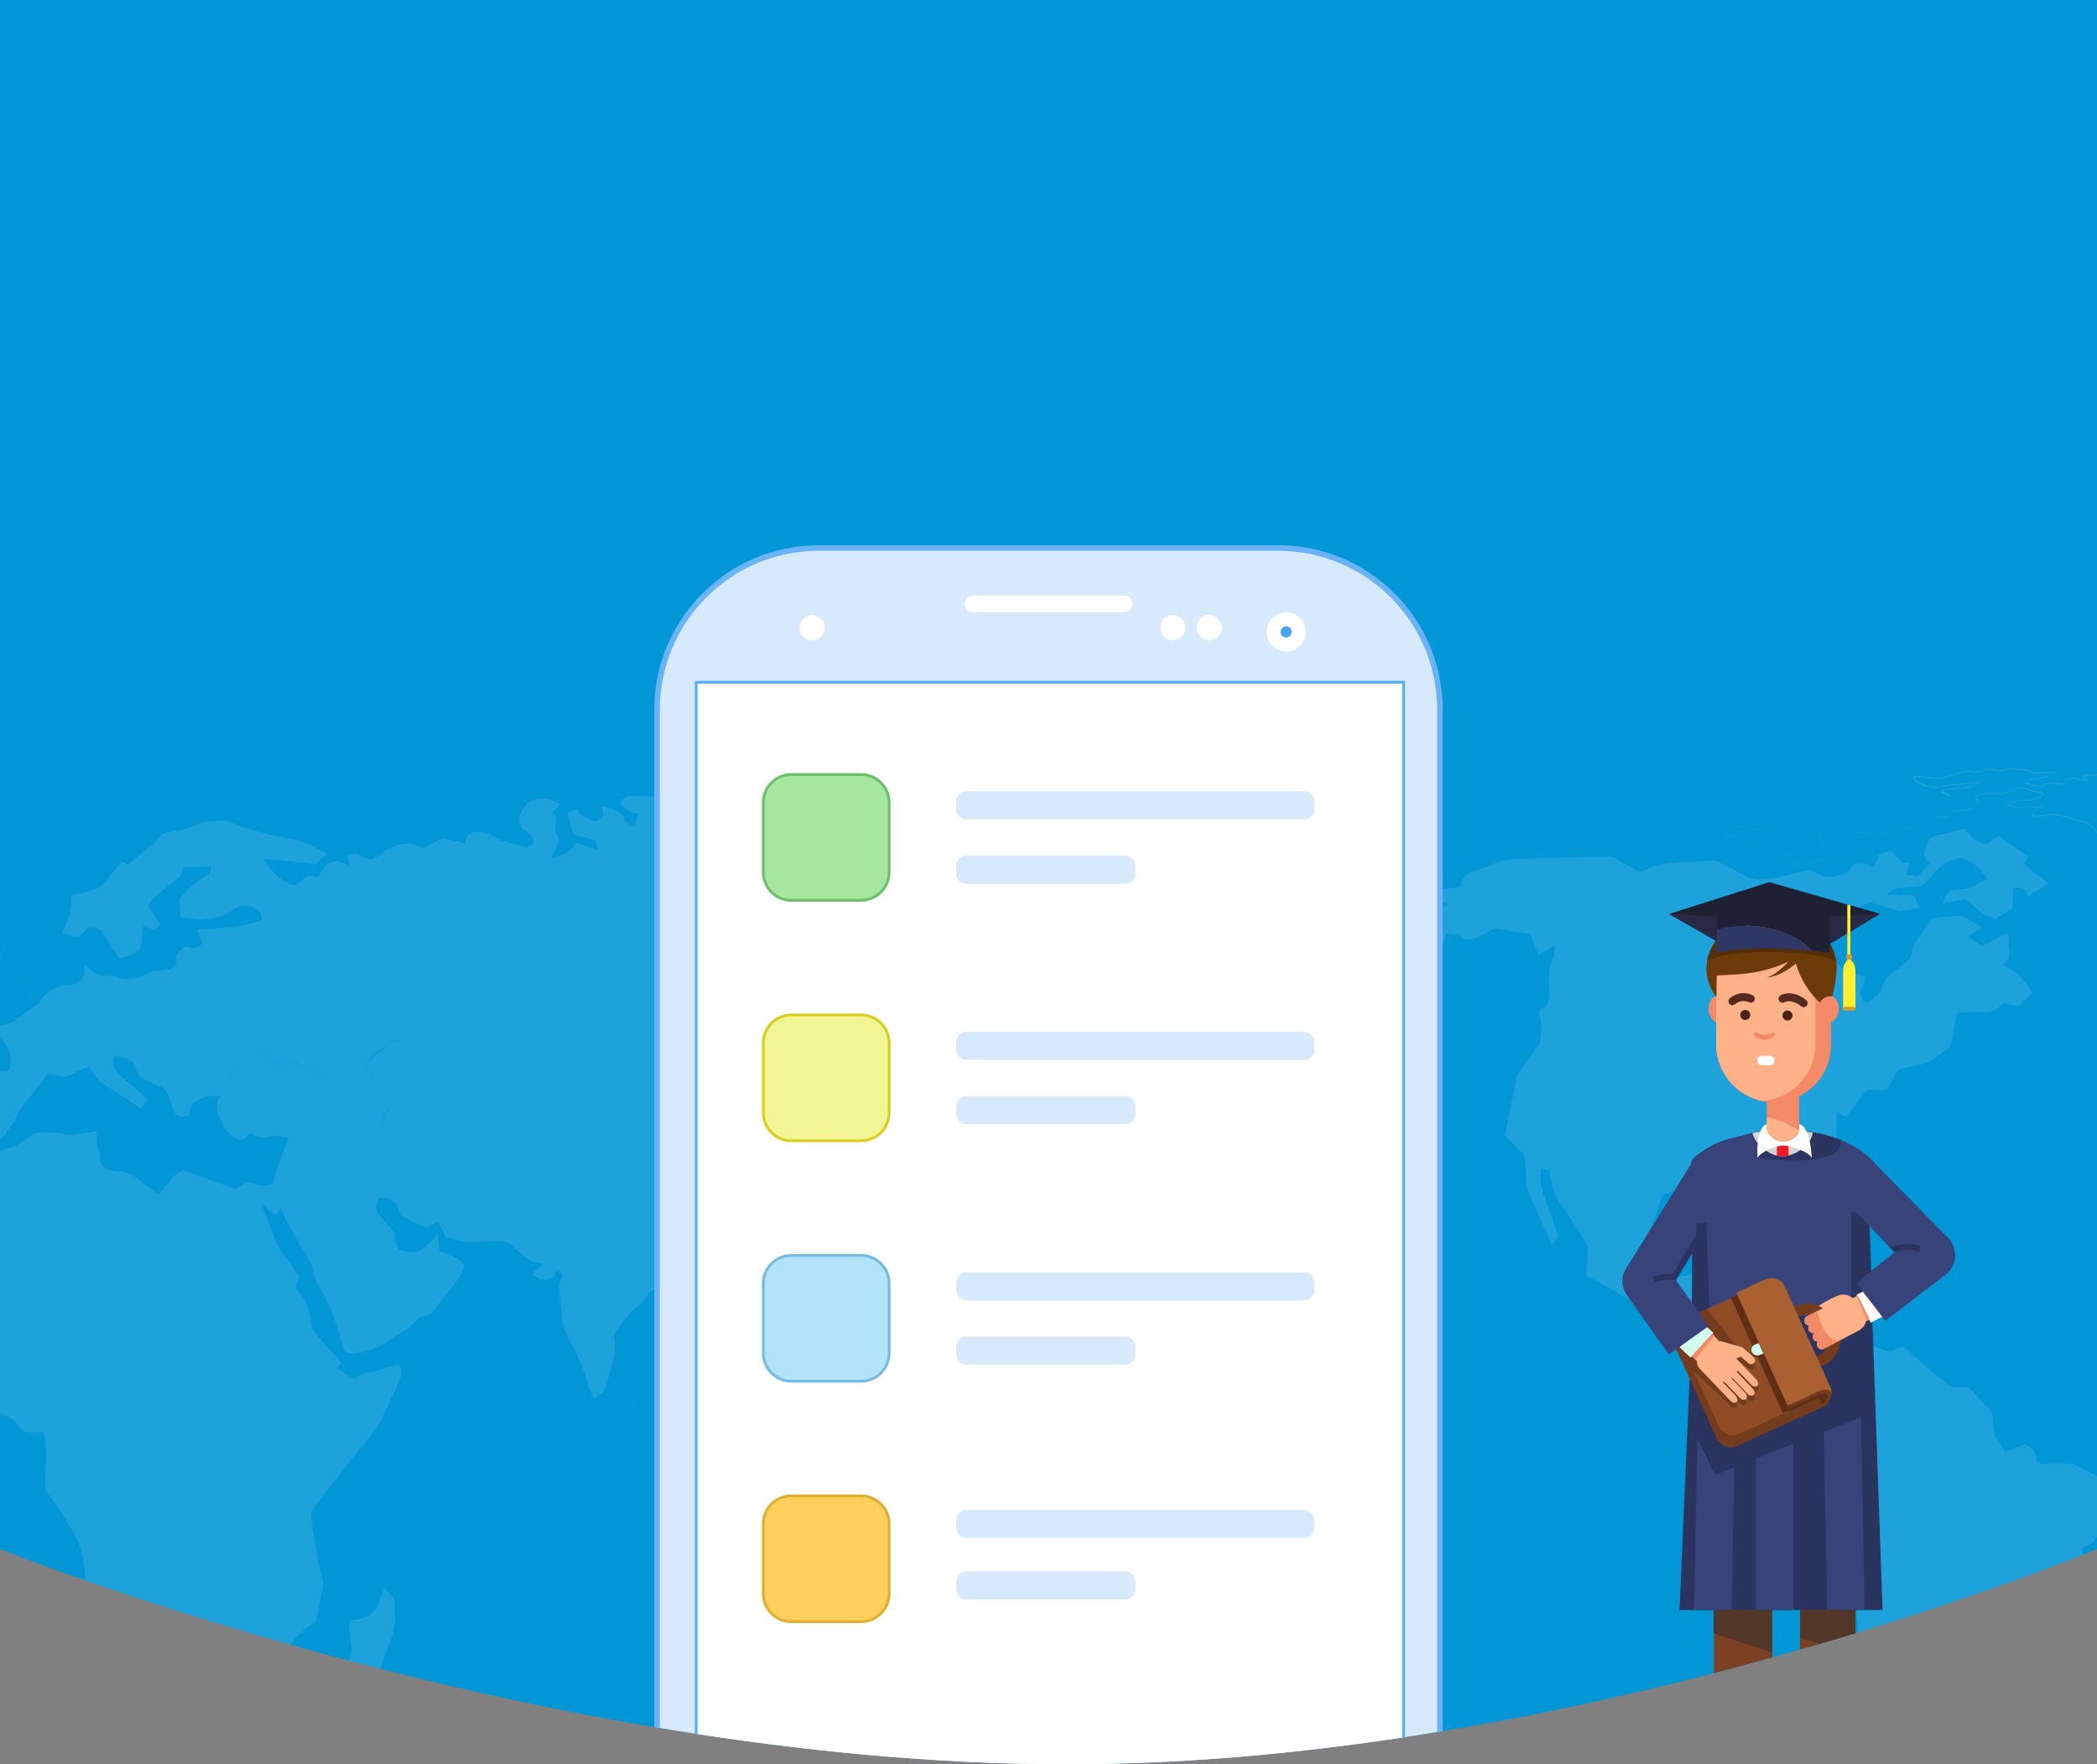 <svg version="1.1" id="screen2" xmlns="http://www.w3.org/2000/svg" xmlns:xlink="http://www.w3.org/1999/xlink" x="0px" y="0px" viewBox="0 0 750 631" style="enable-background:new 0 0 750 631" xml:space="preserve"><rect x="0" y="0" width="750" height="631" fill="#808080" stroke="none"/><style type="text/css">.st0{fill:#0196D6;} .st1{opacity:0.11;clip-path:url(#bg_copy_2_);fill:#FFFFFF;enable-background:new ;} .st2{clip-path:url(#bg_copy_2_);} .st3{fill:#F48967;} .st4{fill:#A82A00;} .st5{fill:#7C4025;} .st6{fill:#523628;} .st7{fill:#2B345E;} .st8{fill:#38437A;} .st9{fill:#47231C;} .st10{fill:#D1D3D4;} .st11{fill:#ED1C24;} .st12{fill:#FFFFFF;} .st13{fill:#24253D;} .st14{fill:#FFB287;} .st15{fill:#333656;} .st16{fill:#1E2033;} .st17{fill:#272A42;} .st18{fill:none;stroke:#572B22;stroke-width:2.831;stroke-linecap:round;stroke-miterlimit:10;} .st19{fill:#733C1C;} .st20{fill:#904D25;} .st21{fill:#602E14;} .st22{fill:#D1FFEE;} .st23{fill:#A96131;} .st24{fill:#FFEF2C;} .st25{fill:#6D3B08;} .st26{fill:#542E06;} .st27{fill:#2F3765;} .st28{fill:none;} .st29{fill:#D69B25;} .st30{fill:#8E2301;} .st31{fill:#D7EAFB;stroke:#6AB3F7;stroke-width:2;stroke-linejoin:round;} .st32{opacity:0.2;fill:none;stroke:#494949;stroke-linejoin:round;enable-background:new ;} .st33{fill:#FFFFFF;stroke:#58AEFF;} .st34{fill:#A5E6A1;stroke:#6FC06A;} .st35{fill:#F2F593;stroke:#D9CE1F;} .st36{fill:#B2E3FD;stroke:#77BBE0;} .st37{fill:#FFD15C;stroke:#E0AE30;} .st38{fill:#D7EAFB;stroke:#FFFFFF;stroke-width:2;} .st39{fill:#4BA4F4;}</style><path id="bg_copy" class="st0" d="M0,0h750v554c0,0-184.2,77-368,77C190.9,631,0,554,0,554V0z"/><g><defs><path id="bg_copy_1_" d="M0,0h750v554c0,0-184.2,77-368,77C190.9,631,0,554,0,554V0z"/></defs><clipPath id="bg_copy_2_"><use xlink:href="#bg_copy_1_" style="overflow:visible"/></clipPath><path id="map_copy" class="st1" d="M688,290.1c2,1.2,4.2,1.9,6.6,2c1.1,0.2,2.2-0.2,2.8-1.1c0.5-0.7,1.4-1.1,2.3-1.1
		c2-0.1,3.9-0.4,5.9-0.8c0.5-0.1,0.9-0.4,1.2-0.9c0.8-1.1,1.4-2.2-0.4-3.3c2.1-0.8,3.9-1.7,6.1-1.4c3,0.4,6,0.3,8.7-1.5
		c0.3-0.2,0.7-0.4,1.1-0.5c0.5-0.1,1-0.1,1.5,0c1.9,0.9,4,1.4,6.1,1.6c0.4,0.1,0.7,0.3,0.9,0.7c0,0.4-0.2,0.8-0.6,1.1
		c-1.3,0.5-2.6,0.8-4,1c-2.1,0.3-4.2,0.3-6.3,0.6c-0.7,0.2-1.4,0.5-2,0.9c4,2.2,8.2,0.4,12.4,1.2l-3.3,1.7c0.2,0.5,0.3,1,0.4,1.5
		c1.4-0.1,2.6-0.2,3.9-0.3c1.7-0.1,3.4-0.6,5-0.3c3.5,0.8,7,2,10.5,3c0.3,0.1,0.5,0.3,0.7,0.5c1.1,1.2,2.2,2.4,3.3,3.7
		c0.2,0.4,0.3,0.8,0.1,1.2c-0.6,0.7-0.6,1.7,0,2.4c0.1,0.1,0.3,0.2,0.4,0.3c1.1-0.3,1.5-1.9,3.2-1.1c1.2,0.4,2.2,1.3,2.7,2.4
		c-2.1-0.1-4.1,0.7-5.6,2.2c2.2,1.7,4.8,0.6,7.1,1c0.8,1,0.7,2.4-0.2,3.3c0,0-0.1,0.1-0.1,0.1c-0.6,0.6-1.5,1.4-1.6,2.1
		c-0.1,2.6-1.1,5.4,1.1,7.7c1,1,1.6,2.4,2.6,3.3c1.6,1.6,3.1,3.4,5.6,3.8c1.1,0.2,2.3,0.5,3.3,0.9c0.9,0.3,1.7,0.7,2.7,1
		c0.9-1.3,2-2.3,2.3-3.6c0.2-1,0.7-2,1.5-2.8c1.1-1.1,2.2-2.3,1.6-4.1c-0.3-0.8,0.2-1.2,0.9-1.5c1.4-0.7,2.9-1.5,4.2-2.3
		c0.6-0.4,1.4-0.5,2.1-0.2c0.7,0.2,1.5,0.2,2.3,0c1.8-0.8,3.4-1.7,5.1-2.6c1.1-0.6,2.5-0.8,2.3-2.5c1.9,0.1,3.5,0.3,5.2,0.4
		c1,0.1,2,0.1,3,0c1.5-0.4,3-0.9,4.4-1.5c0.4-0.1,0.7-0.3,1-0.5c0.4-0.9,0.7-1.9,1.1-3.2c-1.5,0.1-3.1,0.3-4.6,0.5
		c-1,0.4-2.1-0.1-2.5-1.1c0.7-0.5,1.5-1,2.4-1.3c1.7-0.5,3.5-0.7,5.2,0.4c0.8,0.5,1.7,0.8,2.6,1.1c0.1-0.2,0.2-0.3,0.2-0.5
		c-0.8-2.7-3.2-3.4-5.7-4.2c0.6-1.5,2-2.6,3.7-2.9c0.7-0.2,1.4-0.7,1.8-1.3c1-1.3,1.6-2.8,2.7-4c1.3-1.5,3.3-2.2,5.2-1.8
		c-0.1-1.9-1.1-2.4-4.7-2.6c0.2-1.4,1.2-2.7,2.4-3.4c3-1.6,6.2-2.7,9.5-3.3c1.8-0.4,1.8-0.5,1.3-2.4l-17.9,3c0.5-1.1,1-2,1.6-3.2
		c-2.3,0.5-4.4,0.9-6.4,1.5c-0.8,0.2-1.7,0.2-2.4-0.1c-0.9-0.3-1.9-0.4-2.8-0.3c-2.4,0.3-4.8,0.7-7.2,1.1l-0.2-0.7
		c1.3-0.7,2.7-1.3,4.2-1.8c1.2-0.3,2.4-0.4,3.6-0.4c2-0.1,4.1,0,6.1,0c-0.7-1.3-1.1-2.2-2.8-2.1c-3.8,0.4-7.7,0.5-11.5,0.8
		c-0.7,0.1-1.3-0.3-1.5-0.9c-0.2-0.4-0.6-0.8-1-0.9c-2.2,0-4.4,0.4-6.4,1.2c-1.5,0.7-3.3,1-5,0.7c-1.6-0.4-3.3,0-4.6,1.1
		c-0.6,0.4-1.3,0.7-2.1,0.7c-2,0.1-4.1,0-6.1-0.1c-1.1-0.1-2.3-0.3-3.3-0.8c-1.4-0.7-2.7-0.5-4.2-0.4l0.9,2.3
		c-0.7,0-1.5-0.1-2.1-0.4c-2-1.2-3.7-1-4.9,1.2c-0.2-0.6-0.5-1.1-0.9-1.6c-0.2-0.4-0.5-0.6-0.9-0.8c-1.9,0-3.7,0.1-5.6,0.2
		c-0.1,0.2-0.2,0.3-0.3,0.5l2.1,1.3l-0.2,0.3c-1.2-0.2-2.4-0.5-3.5-0.8c-1.7-0.8-3.8-0.3-5,1.2c-0.4,0.6-1.2,0.8-1.9,0.5
		c-0.6-0.2-1.3-0.3-2-0.3c-1.3,0.1-2.5,0.3-3.7,0.8c-2.2,1-3.9-0.1-5.8-0.6c0.1-1.3,0.8-1.6,2-1.6c3.1,0,6.1-0.9,8.8-2.5
		c-1.9,0-3.7,0.3-5.5,0.3c-1.5,0-3.2,0.8-4.3-0.9c-0.3-0.1-0.6-0.2-0.9-0.2c-0.9,0-1.8-0.1-2.7-0.1c-1.6,0-3.5-0.5-4.8,0.1
		c-1.8,0.9-3.2,0.3-4.9-0.1c-0.8-0.3-1.7-0.2-2.5,0.1c-1.6,0.8-3.5,1-5.2,0.6c-0.5-0.2-1.1-0.2-1.6-0.1c-1.5,0.4-2.9,0.8-4.4,1.3
		c-2.7,0.8-5.3,1.6-8.2,1.1c-2.1-0.3-4.2-0.4-6.3-0.5c1.3,2.3,1.3,2.3,3.5,2.9c2.3,0.6,4.4,1.5,7,0.6c1.5-0.4,3.1-0.6,4.7-0.6
		c2.5-0.3,4.9-0.6,7.4-0.8c0.3,0,0.5-0.1,0.8-0.1c0,0.1,0.1,0.2,0.1,0.3c-1,0.4-2,0.9-3,1.3c-2.4,0.7-5,1-7.5,0.9
		c-1,0.1-1.9,0.3-2.9,0.6c0,0.1,0,0.3,0,0.4l3,1.4L695,286l1.1,1.8L688,290.1z M371.8,530.6c-1.4,1.7-2.7,3.3-4,4.9
		c-0.5,0.6-0.9,1.7-1.9,1.2c-1.2-0.7-2.3-1.6-3.1-2.7c-0.3-0.5,0.4-1.6,0.6-2.4c0.1-0.3,0.2-0.6,0.2-0.8c-2-2.6-4.9-1.8-7.6-2.2
		c0,0.9-0.1,1.7-0.3,2.6c-0.3,0.9,0.1,1.9,0.9,2.5c3.6,3.5,7.4,6.9,12.1,8.6c3.3,1.2,4.4,3.5,5.6,6.2c2,4.5,5.8,7.2,10.6,9
		c0.4-1.4,0.7-2.7,1.1-4.1c0.1-0.3,0.2-0.6,0.5-0.9c2.2-1,4.7-0.6,6.5,1c1.3,1.5,2.7,2.9,4.1,4.4c1,1.3,2.4,2.3,3.9,2.9
		c2.5,0.8,2.6,0.8,4-1.4c0.2-0.3,0.2-0.7,0-1c-1.2-1.7-2.3-3.5-4.6-4.2c-0.8-0.3-1.5-0.7-2.1-1.1c-0.3-0.1-0.6-0.4-0.7-0.7
		c-0.3-1.1-0.6-2.2-0.8-3.3l2.2-1c-3.1-3-6.2-5.8-10.1-7.8c-2.3-1.1-4.4-2.5-6.6-3.8C378.8,534.6,375.4,532.7,371.8,530.6z
		 M324.3,509.8l-7.3-6.3c-1.6,1.7-3.3,3.6-5,5.2s-3.7,3.2-5.6,4.9c-2.2,1.7-3.5,4.2-3.7,7c0,0.2,0,0.4-0.1,0.5
		c-0.3,0.4-0.6,0.7-1.1,0.9c-1.5,0.4-2.6-0.3-3.8-1.4c-0.8,0.9-2.3,1.8-2.3,2.6c0,2.1-0.2,4.4,1.4,6.2c1.4,1.3,1.9,3.3,1.5,5.2
		c-0.1,0.5-0.1,1,0,1.4l4.1,1.8c0.7-0.6,1.2-1.4,1.7-1.4c3,0.2,6.5-0.8,8.6,2.4c0.1,0,0.2,0,0.3,0c0.6-1.9,1.3-3.8,1.8-5.8
		c0.5-2.2,1.6-3.9,3.9-4.5c0.7-0.1,1.2-0.8,1-1.5c0,0,0,0,0,0c-0.1-1.2-0.2-2.5,0.8-3.6c0.2-0.4,0.2-0.9,0-1.3
		c-0.3-0.6-0.7-1.2-1-1.8c-1.8-3.1-1.4-5.2,1.4-7.6c0.2-0.2,0.5-0.4,0.7-0.6C322.6,511.4,323.6,510.5,324.3,509.8L324.3,509.8z
		 M374.4,384.4c-0.3,1.4-0.6,2.4-0.8,3.5c-0.6,3.2-1.9,6.3-0.5,9.6c1.3,2.6,0.8,5.6-1.2,7.7c-0.4,0.6-1.1,1.1-1.8,1.3
		c-2,0.2-3.8,1.5-4.5,3.4c-0.1,0.2-0.2,0.3-0.3,0.4c-0.5,1.1-1.3,1.3-2.5,1.2c-2.8-0.3-5.4-0.3-7.8,1.6c-1.5,1.2-1.9,2.8-2.7,4.3
		c0,0.2,0,0.4,0.1,0.6c1.2,1.8,2.3,3.6,3.5,5.4c0.7-0.6,1.3-1.1,2-1.6c0.4-0.3,0.8-0.4,1.2-0.5c4-0.2,7.6-1.3,10-4.8
		c0-0.1,0.1-0.1,0.2-0.2c0.4-0.2,0.9-0.4,1.4-0.4c1.5,0.3,2.9,0.7,4.3,1c0.4,0.1,0.9-0.1,1.2-0.4c1.6-1.9,2.5-4.4,2.5-6.9
		c-0.1-4,0-8-1.6-11.8c-0.4-1.2-0.8-2.4-1-3.6c2.9,1.1,6.1,0.5,8.5-1.5L374.4,384.4z M-18.5,358.7c2.4-1.2,4.3-2.4,5.7-4.3
		c1-1.3,2.1-2.6,3.3-3.8c0.2-0.3,0.5-0.6,0.9-0.7c2-0.3,4-0.5,6.4-0.7c-0.5,1.3-1.2,2.6-2,3.9c-1,1.1-1.6,2.4-1.7,3.8
		c0,1.7-0.3,3.4-0.5,5.3c0.4-0.1,0.8-0.3,1.2-0.5c3.1-1.6,6.5-2.5,10-2.4c2.4,0,5.1-0.8,6-3.8c0.3-0.9,0.2-1.3-0.6-1.7
		c-1.8-0.7-3.3-2-4.2-3.7c-1.5-2.6-3.4-5.1-5.6-7.2c-0.2-0.3-0.3-0.7-0.1-1.1c0.4-1,0.9-1.9,1.5-2.9c-0.8-0.3-1.4-0.5-2-0.7
		c-2-0.7-2-0.7-1.7-2.7c0-0.3,0-0.5-0.1-0.8c-1.2,0.4-2.3,0.8-3.4,1.2c-0.3,0.1-0.5,0.3-0.6,0.6c-0.6,1.7-1.4,3.3-0.3,5.1
		c0.4,0.6,0.7,1.3,0.8,2.1c0.2,0.8,0.2,1.7,0.4,2.9c-3.9-0.6-7.8,0-11.3,1.6c-0.1,0.1-0.2,0.1-0.4,0.1c-1.9,0.3-2.7,1.3-2.5,3.1
		c-0.1,0.6-0.2,1.3-0.5,1.9c-0.1,0.4-0.2,0.7-0.2,1.1C-19.5,355.8-19,357.1-18.5,358.7z M284.8,546.2c0.7-0.5,1.3-1,1.9-1.4
		c0.7-0.3,0.9-1.1,0.6-1.8c-0.6-1.7-0.4-3.5,0.6-5c0.4-0.8,0.8-1.6,1.1-2.4c0.5-0.8,0.2-1.8-0.5-2.3c-0.2-0.1-0.5-0.2-0.7-0.2
		c-1.2-0.3-2.4-0.5-3.5-0.9c-1.7-0.5-3.2-1.3-3.5-3.3c-0.3-1.5-0.4-3.2-2.5-3.6c-0.3-0.1-0.5-0.4-0.7-0.6c-1.8-1.9-3.7-3.7-5.3-5.7
		c-2-2.4-4.3-4.6-4.6-7.9c-0.1-0.4-0.3-0.7-0.7-0.8c-2.2-0.8-4.4-1.5-6.6-2.2c-0.4,0.1-0.7,0.3-0.9,0.6c0.3,1.4,0.8,2.8,1.5,4.1
		c1,1.6,2.5,2.9,3.5,4.4c3.3,4.7,5.1,10.1,7.2,15.3c1.1,3.1,3.1,5.8,5.7,7.8C280.1,542,282.4,544.2,284.8,546.2z M630.5,301.4
		c4.7,0.5,8.5,1.7,11.2,3.4l-6.5,1.8c2.1,0.9,3.8,2.1,5.7,2.4c2.2,0.3,4.5,0.1,6.7-0.4c3.3-0.7,6.6-1.4,10-0.4c0.3,0.1,0.7,0,1-0.1
		c1.5-0.7,2.9-1.5,4.7-2.4c-2.6-0.6-4.9-2.1-6.6-4.1c-1-1.2-1.9-2.4-2.9-3.6c-0.2-0.3-0.5-0.5-0.9-0.6c-0.8,0.1-1.6,0.3-2.4,0.5
		c0.4,1.3,0.7,2.6,1.1,4c-0.4-0.2-0.8-0.3-1.1-0.5c-1.6-1-3.6-1.5-5.5-1.5c-1.7-0.1-3.4-0.4-5-0.9c-2.8-0.8-5.5-1.8-8.3-2.7
		c-0.6-0.2-1.2-0.2-1.8,0c-1.3,0.6-2.9,0.5-4.1-0.3c-2.3-1.4-4.5-0.3-6.9,0c0.7,0.8,1.2,1.3,1.8,2l-4.5,2.7c2,0.8,3.6,1.5,5.4,2
		c0.6,0.2,1.3,0.2,1.9-0.1c2.7-1,5.3-2,8-3.1l0.1,0.2L630.5,301.4z M274.1,504.9c0.3-3.5-1.2-6.9-3.9-9.2c-2.6,2.4-2.3,4.9-1,7.8
		c1.4,2.7,2.5,5.6,3.4,8.5c1.1,3.4,3,6.5,5.6,9c1.8,1.9,3.9,1.6,6.1,1.9c0-0.1,0-0.3,0-0.4c-0.2-0.3-0.3-0.6-0.5-0.9
		c-1.4-2.3-2-5-1.7-7.7c0.2-1.5,0.4-3-0.8-4.1c-0.7-0.6-1.4-1.2-2.1-1.8c-0.6-0.4-1.2-0.9-1.6-1.5c-0.5-1-1.6-1.6-2.7-1.4
		C274.6,505,274.3,505,274.1,504.9z M832,319.2c-2-1.5-3.9-3-5.7-4.4c-0.5-0.5-1.3-0.5-1.9,0c0,0,0,0,0,0c-1.7,1.2-3.4,2.3-5.2,3.5
		c-0.4-1-0.8-1.8-1.2-2.9c-4.6,3.2-9.9,2.4-14.9,3.1c0.1,0.1,0.3,0.2,0.5,0.3c3.5,0.5,6.7,2.2,9.1,4.9c1.4,1.4,3.5,2.1,5.5,1.8
		C823.2,325,828.1,322.8,832,319.2z M325.3,522.9c-0.4,1.3-0.9,3-1.2,4.7c-0.4,1.9-0.5,4-1.3,5.8c-0.7,1.6-0.7,3.4,0.1,4.9
		c0.6,1.2,1.1,2.6,1.3,3.9c0.2,1.7,0.5,2.4,2.4,3.2c0-3.1-0.4-6.1,0.9-9l5.1,8c0.9-2.5,0.6-5.2-0.8-7.5c-0.3-0.5-0.4-1.1-0.7-1.5
		c-0.6-0.7-0.6-1.7,0.1-2.4c0.1-0.1,0.2-0.2,0.4-0.3c1.3-0.8,1.7-2.5,0.9-3.8l-4.5,0.8c-0.3-0.9-0.6-1.8-0.8-2.7
		c2.9-0.3,5.6-0.6,8.3-0.9c0.4,0,0.8-0.2,1.1-0.4c1-0.9,2-1.8,3.1-2.8l-1.8-1.8c-0.7,0.6-1.4,1.1-2,1.7c-0.6,0.7-1.5,0.9-2.4,0.7
		C330.7,523.4,328.1,523.2,325.3,522.9z M144.5,288.4c0.4,0.5,0.8,1.1,1.2,1.7c1.5,3.1,4.4,5.2,7.8,5.8c0.6,0.1,1.2,0.1,1.8,0.1
		c0-0.5,0-1.1-0.1-1.6c-0.7-2.2-1.4-4.4-2.1-6.7c6-3,11.9-6.3,17.4-10.2c-1.1-0.1-1.8-0.1-2.5-0.2c-2.5-0.5-5.1,0-7.3,1.2
		c-1.5,0.8-3,1.5-4.5,2.1C151.6,282.3,148.4,285.8,144.5,288.4z M286.2,548.3c1.5,1.1,3.1,2,4.8,2.7c7.5,2.5,15.4,3.8,23.1,5.5
		c4.4,1,8-0.8,11.8-1.7c-3.8-0.8-7.5-1.6-11.3-2.2c-1.5-0.1-2.9-0.7-4-1.6c-1.5-1.4-3.5-2.2-5.6-2.3c-0.5,0-1-0.1-1.5-0.2
		c-1.4-0.2-2.8-0.6-4.1,0.4c-0.1,0.1-0.3,0.2-0.5,0.1c-2.9-0.4-5.8-0.6-8.7-1.2C288.9,547.4,287.4,547.5,286.2,548.3z M39.3,286.8
		c2.9,2.5,5.7,4.7,8.4,7c0.4,0.2,0.8,0.3,1.2,0.2c3.5-0.3,7-0.7,10.5-0.9c1.3,0.1,2.5-0.5,3.3-1.6c0.7-1.1,1.6-2.1,2.5-3.1
		c0.4-0.5,0.7-0.9,1.2-1.6L39.3,286.8L39.3,286.8z M376.5,382.2c1.8,0,3.3,0,4.8,0c0.7,0.1,1.4-0.3,1.6-1c2.3-4.9,4.6-9.7,6.8-14.6
		c0.5-1.4,0.8-2.8,1-4.2l-4.5-1.1L376.5,382.2z M329.1,485c1-1,2.4-1.8,1.5-3.6c-0.6-1.1-0.4-2.5,0.4-3.5c0.5-0.7,0.8-1.4,0.8-2.3
		c0-1.9-0.2-3.9-0.4-5.8c-0.1-1.1-0.4-2.2-0.6-3.3c-1.7,0.2-3.2,0.4-4.6,0.7c-0.3,0-0.6,0.2-0.7,0.4c-1.5,3.1-1.7,6.7-0.4,10
		C326,480.1,327.7,482.4,329.1,485L329.1,485z M339.6,507.5c0.7-1.1,1.3-2.3,1.7-3.6c0.5-1.5,1.1-3.1-0.1-4.7
		c-1.7-2.2-3.3-4.6-5-6.9c-0.5-0.5-1.2-0.8-2-0.8c-0.7,0.5-1.1,1.3-1.1,2.1c0.7,2.8,0.7,5.7,0.2,8.5c-0.1,0.5,0.1,0.9,0.3,1.3
		C335,505.6,336.6,507.4,339.6,507.5L339.6,507.5z M337.7,281.1l0.1,0.4c5.9,1.8,11.7,3.7,17.9,4.1c0.3,0.1,0.7,0.1,1-0.1
		c1.3-1.2,2.5-2.4,3.9-3.7c-2.4-0.6-4.5-0.9-6.6-1.6c-3.8-1.2-7.6-2-11.5-1C340.9,279.8,339.3,280.4,337.7,281.1L337.7,281.1z
		 M633.5,290.3c0.1,0.3,0.1,0.7,0.1,1c-0.2,0.8,0.3,1.7,1.2,1.9c0.2,0,0.4,0,0.6,0c4.1,0.2,8.2,0.4,12.3,1c2.7,0.4,5.4-0.3,7.7-1.8
		c-1.5-1-2.8-1.8-4.9-1.5c-4.2,0.6-8.5,1.4-12.5-1.1c-0.5-0.3-0.9-0.7-1.3-1.1c0-0.1,0.1-0.2,0.1-0.3c-4.6,0.5-9.3,0.4-13.5,2.4
		c0,0.1,0,0.3,0.1,0.4L633.5,290.3z M690.3,285.2c-0.9-1-1.4-2-2.2-2.3c-1.5-0.6-3-1.1-4.6-1.4c-3.3-0.8-6.6-1.1-9.5,1.1
		c2.2,2.6,5.5,3.4,8.7,4.5c0.1,0,0.3,0,0.4,0C685.3,286.5,687.6,285.9,690.3,285.2L690.3,285.2z M221,497.1
		c-0.7,1.6-1.3,3.1-1.9,4.5c-0.6,1.4-0.1,2.6,0.5,3.9c0.2,0.3,0.6,0.5,1,0.5c1.6-0.2,3.1-0.4,4.7-0.7c0.3-0.1,0.6-0.3,0.7-0.6
		c0.2-1.4,0.3-2.8,0.3-4.3c-0.1-0.6-0.4-1.1-0.9-1.4C224,498.3,222.6,497.8,221,497.1z M672.3,302.1c-0.6-1.3-1.2-2.5-1.8-3.8
		c-0.1-0.2-0.3-0.4-0.6-0.5c-2.8-0.1-5.7-0.5-7.9,1.7C665.6,303.1,668.5,304,672.3,302.1z M676.6,301.5c1.5-0.9,2.8-1.7,4.2-2.6
		c1.4-0.9,2.7-1.7,4.1-2.6l-0.1-0.4l-11.3,2L676.6,301.5z M31.8,599c0-2.8-0.5-5.4-2.5-7.5c-0.5-0.5-0.7-1.2-1.2-1.7
		c-3-3-3.3-6.9-3.8-10.8c0-0.5,0.1-0.9,0.4-1.4c1.8-4.2,3.6-8.4,5.4-12.7c0.3-0.5,0.4-1,0.4-1.6c-0.5-5.2-1.3-10.3-4.1-15
		c-2.9-4.7-5.6-9.6-9.2-13.8c-1.3-1.5-0.9-3.3-1-5c-0.1-3,0.3-6,0.3-9c0-2.4-0.1-4.8-0.4-7.1c-0.2-1.4-0.7-1.4-2.1-1.1
		c-1.2,0.1-2.5,0.1-3.7,0c-1.3,0-2.4-0.6-3.1-1.7c-1.5-1.9-3.1-3.8-5.7-4.3c-0.6-0.1-1.2-0.1-1.8-0.1c-1,0.2-1.9,0.5-2.9,0.7
		c-2.8,0.4-5.4,1.7-7.5,3.5c-0.3,0.5-1,0.6-1.5,0.3c-0.1-0.1-0.2-0.2-0.3-0.4c-1.7-2.2-3.5-1.8-5.8-0.7c-5.3,2.6-5.3,2.5-11.2,1.5
		c-1.2-0.2-2.3-0.7-3.2-1.5c-3.7-3.4-7.4-6.7-11-10.3c-1.3-1.5-2.4-3.2-3.2-4.9c-2.2-3.6-4.3-7.2-6.5-10.9c-0.3-0.6-0.5-1.3-0.5-2
		c0-2,0-4.1,0.2-6.1c0.1-1,0.4-2,0.9-2.9c2.1-3.6,2.1-7.5,1.8-11.4c-0.2-2.4-0.5-4.9-0.7-7.3c-0.1-0.3-0.1-0.7,0-1
		c1.3-3.4,2.6-6.8,4.1-10.2c0.7-1.6,2.1-2.8,3-4.3c1-1.7,2.5-3,4.3-3.8c0.5-0.2,0.9-0.7,1.2-1.2c2-4.6,5.6-7.4,10.1-9.5
		c5.8-2.8,11.4-6.1,17.1-9.1c1.5-0.7,2.8-1.9,3.6-3.4c0.4-0.7,0.9-1.4,1.3-2.1c0.2,0.1,0.4,0.2,0.6,0.3c3.4,3.5,7.4,1.8,11.1,0.7
		c2.2-0.6,4.1-2.5,6-3.9c1.2-0.8,2.6-1.3,4-1.3c2.6-0.3,5.2-0.1,7.7,0.5c2.7,0.7,5.4,0.1,8-0.3c1.3-0.2,2.7-0.4,4.1-0.7
		c0.1,0.2,0.1,0.3,0.1,0.5c-0.4,2.3-0.1,4.6,1,6.7c0.4,0.8,0,2.1,0.1,3.1c0.1,0.6,0.4,1.2,0.8,1.8c2,2.6,5.2,2,7.9,2.6
		c1.1,0.2,2.2,0.6,3.2,1.2c3,2.2,5.9,4.5,9.2,7.1c1.6-2.1,3.1-4.3,4.8-6.2c1-1.1,2.2-2,3.5-2.8c0.4-0.1,0.9,0,1.2,0.2
		c5.6,2.1,11.2,4.1,16.8,6.2c0.7,0.4,1.6,0.3,2.2-0.2c0.1-0.1,0.2-0.1,0.3-0.2c2-1.7,3.9-2,6.5-0.7c1.4,0.7,3.5,0,5.3-0.2
		c0.2-0.1,0.3-0.3,0.3-0.5c1.1-5.5,3.4-10.6,5.5-15.8c0-0.1,0-0.2,0-0.3c-2.5-0.5-5.1-1.3-7.7-0.4c-1.8,0.7-3.4,0-4.9-0.7
		c-0.8-0.5-1.8-0.3-2.3,0.4c0,0,0,0,0,0c-1.5,1.7-2.4,1.7-4.5,0.5c-2.8-1.6-4.1-4.1-5.2-6.8c0,0,0-0.1,0-0.1c-1-2.6-1.9-5.2,0.3-7.8
		c-3.1-0.5-6.3,0.2-8.9,1.9c-1.3,0.8-2.1,2.2-2.2,3.7c0,1.2-0.6,1.5-1.8,1.6c-2.2,0.2-3.4-0.4-4-2.5c-0.7-2.1-1.5-4.2-2.4-6.2
		c-0.3-0.6-0.7-1.2-1.3-1.5c-2.1-1-4.3-2-6.5-2.9c-1.1-0.3-1.9-1.1-2.3-2.1c-0.6-1.4-1.3-2.8-2-4.1c-0.2-0.4-0.5-0.7-0.9-0.9
		c-1.8-0.6-3.6-1.1-5.4-1.7c-0.9,1.1-1,2.6-0.4,3.9c1.3,3.3,4.3,5.1,6.8,7.3c1.7,1.6,3.6,3.1,5.4,4.7l-2.7,3.1
		c-2.8-1.9-5.6-3.7-8.4-5.5c-1.1-0.7-2.2-1.6-3.4-2.2c-2.5-1.5-4.6-3.6-6-6.1c-0.3-0.4-0.6-0.8-0.9-1.2c-2.5,1.2-4.9,2.4-7.4,3.4
		c-0.8,0.3-1.6,0.4-2.4,0.2c-1.5-0.2-3.2-1.2-4.4-0.8s-1.9,2.2-2.8,3.3c-2.3,2.8-4.6,5.6-6.8,8.4c-0.6,0.8-1.1,1.7-1.5,2.6
		c-1.1,3.2-3.3,5.6-5.4,8.2c-0.4,0.3-1,0.5-1.5,0.4c-2.4-0.5-4.8-1-7.1-1.5c-1.8-0.6-3.6-0.7-5.5-0.3c-0.5,0-0.9-0.3-1.2-0.6
		c-2.1-2.7-2.1-5.7-1.7-8.8c0.4-3.8,0.6-7.6,0.8-11.3c0-0.2,0-0.4,0.1-0.9c5.3-0.2,10.6-0.5,15.8-0.6c2.8-0.1,2.7,0,3.1-2.7
		c0.7-4.3-1.5-7.4-4.6-10c-1.2-1-2.6-1.9-2.5-3.5c1.9-0.2,3.9-0.2,5.7-0.6c1.1-0.3,2.2-0.7,3.1-1.4c2.5-1.7,4.9-3.5,7.4-5.3
		c0.4-0.3,0.8-0.6,1.1-1c1.5-2.2,3.6-4,5.9-5.3c1.2-0.7,2.9-0.7,4.4-0.9c1.5-0.2,2.8-0.3,4.2-1.4c2-1.6,2-3.6,1.8-6
		c0.4,0.3,0.8,0.7,1.2,1c1.4,1.5,3.3,2.6,5.3,3c0.5,0.2,1,0.2,1.5,0.1c1.4-0.5,3-0.3,4.3,0.4c2.9,1.4,5.6,0.2,8.4-0.5
		c0.8-0.2,1.5-0.6,2.2-1c1.7-1.1,3.5-1,5.4-0.9c1.5,0,3-0.9,4.5-1.4c0.2-0.3,0.2-0.6,0.1-1c-1-2.9,1.1-4.4,2.9-6
		c0.5-0.3,1-0.3,1.5,0c2.1,1,3.7,0.1,4.9-1.5l-2.1-4.7c8-0.8,15.9-0.5,23.2-3.5c0.3-1.6-0.5-3.1-1.9-3.8c-1.7-1.2-3.8-1.6-5.8-1
		c-1.1,0.4-2.2,1-3.1,1.7c-3.1,2.1-6.6,2.7-10.2,2.9c-2.3,0.1-4.6-0.4-7-0.7c-0.5,0-1-0.4-1-0.9c0-0.1,0-0.1,0-0.2
		c-0.1-1.6-0.3-3.1-0.3-4.7c0-0.4,0.1-0.8,0.3-1.2c2.6-3.1,5.8-5.8,9.3-8c1.2-0.6,1.8-1.8,1.6-3.1c-3.1,0-6.2,0-9.2,0
		c-0.4,0.1-0.7,0.4-0.8,0.8c-0.5,2.4-2.3,3.9-4.2,5.4c-2.8,2.1-5.7,4.2-7.8,7.1l-0.4,0.6l4.5,7c-2.2,2-4.3,1.3-6.3,0.2
		c-0.3,2.5-0.4,4.9-0.8,7.2c-0.1,0.7-0.5,1.3-1.1,1.7c-1.7,1.3-3.6,2.1-5.7,2.5c-0.6,0.2-1.2,0-1.5-0.6c-1.8-2.8-3.6-5.6-5.4-8.4
		c-1.1-1.7-3.1-1.4-4.6-2c-0.2,0.1-0.5,0.2-0.6,0.4c-1,0.9-2,1.7-2.8,2.6c-0.5,0.7-1.5,0.9-2.2,0.5c-1.4-0.6-2.9-1-4.3-1.5
		c1.1-2.1,2-4.2,2.7-6.4c0.4-2.3,0.7-4.6,0.7-6.9c1-0.2,2.3-0.5,3.5-0.8c2.2-0.6,4.3-1.2,6.4-2c0.5-0.2,1-0.6,1.3-1.1
		c2.3-2.7,4.5-5.4,6.8-8.2l2.2,1.2c0.9-0.8,1.8-1.7,2.8-2.5c2.2-1.8,4.6-3.6,6.8-5.4c0.9-0.8,1.5-1.9,2.4-2.8c0.5-0.5,1.1-0.9,1.8-1
		c4.2-0.2,8.3-1.3,12-3.3c0.5-0.3,1.1-0.4,1.7-0.4c2.3-0.2,4.6-0.3,6.9-0.4c0.5,0,1.1,0.1,1.6,0.3c8,3.4,16.4,5.3,24.9,6.8
		c1.2,0.3,2.4,0.7,3.5,1.3c2.2,1.1,4.4,2.2,6.7,3.4c-1.2,1.3-2.3,2.4-3.5,3.5c-0.3,0.2-0.6,0.3-1,0.2c-5.6-0.6-11.2-1.2-16.8-1.8
		c-0.4,0-0.8-0.1-1.4-0.2c2.7,4.4,5.7,8.2,11.2,9.7c1.1-0.8,2.4-1.7,3.7-2.8c0.8-0.8,1.9-1,2.9-0.6c0.6,0.2,1.2,0.4,1.7,0.5
		c0.9-1.4,1.7-2.8,2.7-4.2c0.4-0.5,0.9-0.8,1.5-1.1c2.4-1.1,4.6,0,7,1.1l-0.6-3.4c1.5-0.7,3-1.4,4.6-0.2c2.7,2,5,1.5,7.4-0.6
		c2.6-2.2,5.9-3.5,9.4-3.7c1.4,0,2.8,0.4,4.1,1c1.1,0.6,2.4,0.5,3.4-0.3c1.4-0.9,2.9-1.6,4.4-2.3c0.6-0.2,1.2-0.2,1.8,0
		c2.3,0.5,4.6,1,6.9,1.5c0.1-0.8,0.3-1.7,0.7-2.4c0.7-1,1.8-1.6,3-1.7c2.2-0.2,4.4,0.3,6.2,1.5c3.4,2.2,7.6,2.8,11.5,3.8
		c0.9,0.2,2.4-0.7,3.2-1.5c0.3-0.2-0.4-1.7-0.9-2.5c-0.6-0.7-1.3-1.2-2.1-1.7c-2.3-1.6-2.9-4.9-1.2-7.2c0.1-0.1,0.2-0.3,0.3-0.4
		c0.1-0.1,0.2-0.3,0.3-0.4c1.4-2.6,3.8-3.4,6.5-3.6c0.7-0.1,1.3,0,2,0.2c1.5,0.5,3,1.1,4.6,1.7l-2.7,3.2c1.8,1.4,1.3,3.2,0.9,5.1
		c-0.1,0.9,0.1,1.8,0.5,2.6c1,1.8,0.5,3.5-0.3,5.2c-0.5,1.1-1,2.1-1.6,3.3c3.6-0.2,6.9-2.2,8.6-5.4l8,2.5c-0.1-1-0.4-2-0.6-2.9
		c-0.2-0.3-0.6-0.6-1-0.7c-2.1-0.5-4.2-1-6.3-1.5c-0.4-0.1-0.8-0.4-1-0.7c-0.7-2.5-1.3-5-2-7.6c0.9-0.3,1.9-0.7,2.9-1
		c0.4,0,0.7,0.2,0.9,0.5c1.3,2.2,3.8,2.7,5.9,3.8c0.3,0,0.6,0,0.9-0.1c0.1-0.1,0.2-0.2,0.3-0.2c1.9-1,2.4-2.4,1.5-4.2
		c-0.1-0.3-0.1-0.6-0.2-0.9c2.6,0.4,5.1,1.3,7.3,2.7c0.4,0.3,0.6,0.7,0.7,1.2c0.4,2,1.8,2.7,3.9,2.9c0.4-1.4,0.8-2.8,1.2-4.3
		c-2.2-0.1-4.2-1.1-5.7-2.6c-0.6-0.4-0.7-1.2-0.3-1.8c0.1-0.1,0.1-0.2,0.2-0.2c0.7-1.1,2-1.8,3.4-1.7c2.8,0.2,5.7,0.2,8.5,0.2
		c0.6,0,1.2-0.3,1.7-0.7c1.1-1.1,2.1-2.4,3.2-3.5c0.4-0.4,0.9-0.7,1.4-0.9c5.6-2.1,11.4-2.3,17.3-2.6c3.9-0.2,7.8-0.4,11.6-0.6
		c0.8-0.1,1.7-0.3,2.4-0.7c2.7-1,5.3-2.1,8-3.1c0.5-0.1,1-0.1,1.5,0c2.5,0.5,5,1,7.4,1.7c2,0.5,4.1,0.4,6-0.4
		c1.3-0.5,2.7-0.4,3.9,0.1c1,0.5,2.1,0.8,3.2,1.2c-0.6,1.7-1.1,3.3-1.7,4.8c-0.3,0.5-0.7,0.9-1.2,1.1c-2.9,1.9-5.9,3.7-8.7,5.8
		c1.5-0.3,3-0.6,4.6-0.7c3.3-0.3,6.6-0.6,9.8-0.8c0.9,0,1.7,0.8,2.6,1.2c0.5,0.2,1,0.2,1.5,0c2.9-2.3,6.4-2.9,10-3.2
		c0.7-0.1,1.4,0,2.1,0.1c5.7,1.2,10.9,3.6,16.2,5.9c1.9,1,4.1,1.4,6.2,1.2c2.9-0.5,5.9,0.4,8,2.6c1.2,1.2,2.3,1.2,3.7,0.2
		c1.3-0.9,2.8-2.1,4.3-2.3s3.2,0.6,4.8,1.2c1.8,0.7,3.5-0.1,5.1-0.4c2.1-0.3,4.2-0.8,6.2-1.3c1-0.3,2-1,3-1.3
		c0.7-0.2,1.5-0.4,2.3-0.3c2.3,0.1,4.5,0.2,6.8,0.5c1.5,0.2,3-0.1,4.2-1c0.7-0.5,1.7-0.6,2.5-0.2c4.9,1.6,9.8,3.1,14.7,4.6
		c0.4,0.2,0.9,0.2,1.3,0.1c4.6-2,9.3-1.1,14-0.8c2.7,0.2,4.2,1.6,5.8,3.5c1.6,1.8,3.7,3.5,6.8,2.8c3.5-0.8,7.1-1.3,10.7-1.9
		c2.9-0.5,5,1,6.9,2.8c0.5,0.5,1,1.1,1.6,1.6c1.4,0.8,3.2,0.6,4.5-0.3c0.2-0.3,0.3-0.6,0.4-0.9c0.3-1,0.6-2.1,0.9-3.3
		c3.1,0.6,6,1.3,9,1.9c5.5,1.1,10.8,3.1,15.7,5.9c0.3,0.1,0.6,0.3,0.9,0.6c1.7,1.9,3.5,3.9,5.2,5.9c-2,1.6-4.4,2.5-6.9,2.6
		c-3.5,0.1-6.6-1.1-9.9-1.7c-0.3-0.1-0.6-0.1-0.9-0.2c-3.1-0.5-3.3-0.4-5,2.3l10.2,5c-1.6,2.5-4.1,2.9-6.7,3.5
		c-3.4,0.7-6.7,1.6-10,2.8c-1.8,0.7-3.2,2.3-4.9,3.4c-0.6,0.4-1.4,0.7-2.2,0.7c-4.7,0.1-9.5,0.2-14.2,0.3c-0.6,0.1-1.1,0.3-1.5,0.6
		c-0.3,0.2-0.5,0.5-0.8,0.7c-2.6,1.4-2.6,3.7-2.2,6.1c0.1,0.3,0.3,0.6,0.5,0.9c0.6,0.8,1.2,1.6,2,2.5c-0.8,0.5-1.7,1-2.6,1.5
		c-1.2,0.4-2,1.4-2,2.7c-0.1,1.8-1.1,2.5-2.7,3.3c-3.3,1.6-6.1,4-8.3,7c-1,1.3-1.9,2.8-3.1,4.1c-0.1-1.1-0.1-2.1-0.3-3.2
		c-0.5-4.4-1-8.7-1.5-13.1c0-0.5,0.1-1.1,0.4-1.5c2.3-3.7,6.1-5.8,9.5-8.5c2.5-1.9,5.3-3.4,8.3-4.3c0.8-0.3,1.6-0.9,2.2-1.5
		c1.5-1.7,2.8-3.6,4.3-5.5c-1.3-0.3-2.5-0.7-3.8-1c-0.4,0.1-0.8,0.3-1,0.6c-1.1,1.3-2.3,2.7-3.3,4.1c-1.4,1.8-3.4,2.1-5.7,2.3
		c0.2-1.3,0.4-2.6,0.6-4.1c-4,0.3-7.8,0.6-10.9,3c-0.4,0.4-0.9,0.7-1.4,1.1c-1.6,0.9-2.8,2.5-3,4.4c-0.2,0.7-0.8,1.3-1.5,1.4
		c-2.9,1.2-5.1-0.3-7.5-1.4c-0.8-0.5-1.5-1-2.3-1.5c-1.5,2.5-4,2-6.3,1.9c-0.9,0-1.8-0.1-2.7-0.3c-1.9-0.8-4-0.8-5.9-0.1
		c-1.5,0.5-3,0.8-4.6,1.2c-0.4,0.1-0.8,0.2-1.1,0.4c-5.5,4.1-11,8.2-16.6,12.3c1.1,2.5,3.4,3.3,5.6,4.1c0.6,0.2,1.5-0.3,2.2-0.5
		c0.7-0.3,1.6-0.2,2.3,0.3c0.4,0.3,0.8,0.6,1.3,0.8c1.8,0.6,3,2.3,3.1,4.2c0,0.5-0.1,1-0.4,1.5c-0.1,0.2-0.3,0.4-0.5,0.5
		c-1.5,0.8-2.1,2.6-1.3,4.2c0.1,0.6,0.1,1.2,0,1.8c-0.7,3.4-2.4,6.6-4.9,9.1c-3.2,3.4-6,7-9.1,10.4c-1,0.9-2.2,1.7-3.4,2.4
		c-0.5,0.3-1,0.5-1.5,0.7c-1.7,0.8-3.4,1.9-4.9-0.5c-1.2,1-2.4,2.1-3.5,3.2c-0.4,0.8-0.7,1.7-0.7,2.6c-0.1,0.9-0.6,1.6-1.3,2.1
		c-1.9,1.3-3.7,2.8-5.6,4.3c1.7,2.4,3.2,4.8,4.8,7c0.8,0.9,1.1,2.2,0.8,3.4c-0.1,1.8-1,3.6-2.5,4.7c-1.8,1.3-4.1,1.9-6.3,1.7
		c-0.3,0-0.5-0.2-0.6-0.4c-0.4-1.3-1.2-2.5-0.4-3.9c1.1-1.9,1-4,0.7-6.1l-4.2-1.7c0.4-0.3,0.7-0.6,1.2-0.9c1-0.3,1.5-1.3,1.3-2.2
		c-0.1-0.2-0.1-0.4-0.2-0.5c-0.2-0.4-0.5-0.7-0.9-0.9c-2.4-1.3-4.7-0.8-6.9,0.4c-1,0.5-2,1-3.1,1.4c1.5-2,2.9-3.9,1.3-6.5
		c-1.6-0.1-3.1,0-4.4,1.4c-1,1.1-2,2-3.2,2.8c-0.7,0.4-1.4,0.6-2.1,0.7c-0.5-0.1-1,0.3-1,0.8c0,0.1,0,0.2,0,0.3c0,0.6,0,1.1,0,1.7
		c0.1,0.4,0.3,0.7,0.6,0.9c0.9,0.3,1.8,0.7,2.6,1.3c0.5,0.8,0.9,1.7,1.2,2.6l3.4-2c0.5,0.8,1,1.7,1.4,2.6c0.1,0.5-0.1,0.9-0.4,1.3
		c-1.9,1.4-3.2,3.4-3.7,5.7c-0.1,0.5,0,1.1,0.2,1.5c3.9,5.7,5.5,12.7,4.4,19.6c-0.1,0.5-0.3,1-0.6,1.4c-2.2,3.3-4.5,6.6-6.7,9.8
		c-0.3,0.4-0.7,0.8-1.2,1c-2.8,2-5.6,4-8.4,5.9c-0.5,0.4-1.2,0.7-1.8,0.7c-2.1,0.3-4.2,1-6,2.2c-0.8,0.4-1.7,0.6-2.7,0.6
		c-1.3,0.1-2.6-0.1-3.9-0.1c-0.4,0-0.8,0.1-1.2,0.2c-3.3,1.5-5.9,4-8.4,6.6c-0.2,0.1-0.3,0.3-0.3,0.5c0.6,2.2-0.1,4.8,2.2,6.4
		c1.6,1.1,2.7,2.7,3.3,4.5c0.9,2.4,2.1,4.7,3.1,7.1c0.3,0.6,0.3,1.3,0.1,1.9c-0.9,2.5-1.8,5-2.8,7.5c-0.2,0.5-0.5,0.9-0.9,1.2
		c-1.5,1-3,1.8-4.7,2.4c-2.7,0.9-5.2-0.4-7.3-1.8c-1.2-1-2.1-2.3-2.7-3.7c-1.1-1.9-2.8-3.5-4.9-4.4c-1.1,3-2.3,6-3.4,9l-0.4,0
		c-0.7-7.8-2.6-15.5-5.5-22.7c-0.9,1-1.7,1.9-2.5,2.8s-1.9,1.5-3.1,2.5c-1-10.2-6.9-17.8-12.8-25.9c-0.1,1-0.3,1.8-0.4,2.6
		c0.1,0.5-0.2,1-0.7,1.1c-0.1,0-0.2,0-0.4,0c-0.2,0-0.4,0.1-0.7,0.1c-3.9-0.4-5.4,2.3-6.5,5c-0.6,1.8-2,3.2-3.7,3.8
		c-0.4,0.1-0.8,0.4-1,0.8c-0.5,2.1-2.2,3.3-3.7,4.5c-3.5,2.7-5.8,6.3-8.3,9.8c-0.2,0.3-0.3,0.6-0.2,1c1.2,5.4-0.9,10.3-2.1,15.3
		c-0.9,3.6-1.4,4.4-4.8,7c-0.9-1.3-1.6-2.6-2.1-4c-1.6-6.1-4-11.9-7.2-17.4c-1.5-2.6-2.3-5.6-2.5-8.6c-0.3-3.2-0.7-6.3-1-9.5
		c0-0.7,0.1-1.4,0.3-2c0.3-0.9,0.8-1.8,1.3-2.8l-2.3-1.5c-0.2,0.3-0.4,0.6-0.5,0.8c-0.4,0.7-0.7,1.8-1.3,2c-1.2,0.5-2.6,0.6-3.8,0.4
		c-1.2-0.5-2.3-1.2-3.3-2l3.9-3.6c-0.3-0.1-0.6-0.2-0.9-0.3c-3.8,0-6.2-2.5-8.6-4.8c-0.8-0.7-1.6-1.4-2.4-2c-1.9-1.4-4-0.9-6.1-0.9
		c-3.1,0.2-6.1,0.3-9.2,0.2c-2.6-0.4-5.1-1.1-7.5-1.9c-0.3-0.3-0.5-0.6-0.6-1c-0.8-1.4-1.5-2.8-2.3-4.3c-1,0.6-2,1.2-3.1,1.7
		c-0.5,0.2-1.1,0.2-1.7,0.1c-2.5-1.1-5-2.3-7.5-3.6c-0.6-0.3-1.1-0.8-1.3-1.5c-0.3-2.7-2.2-4.1-4.4-5.1c-0.9-0.4-2.2-0.1-3.2-0.1
		c-1.9,3.2-0.2,5.5,1.5,7.7c0.7,0.9,1.5,1.8,2.4,2.5c1.3,1,2,2.6,1.8,4.2c-0.1,1,0.9,2,1.2,3.1c0.4,1.4,1.6,1.3,2.7,1.4
		c0.1,0,0.2,0,0.3,0c3.5,1.2,5.9-0.5,8.1-2.7c1-1,1.9-2.1,3.1-3.3c0.2,1.8,0.4,3.4,0.5,5c0,0.6,0.4,1.2,1,1.3
		c2.5,1.1,5.2,1.8,7.1,3.9c0.7,0.5,0.9,1.4,0.6,2.1c-0.8,2.3-2.1,4.5-3.7,6.3c-2.4,2.9-4.7,5.8-7,8.8c-0.6,1-1.7,1.6-2.8,1.8
		c-1.5,0.1-2.8,0.9-3.7,2.1c-2.2,2.7-5.5,4.1-8.3,6c-0.5,0.3-1,0.5-1.5,0.9c-3.4,2.5-7.4,3.7-11.6,4.5c-0.9,0.2-1.8-0.3-2.8-0.3
		c-1.4-0.1-1.3-1.1-1.5-1.9c-1.4-4.4-2.7-8.9-4.3-13.2c-1.2-2.8-2.6-5.5-4.2-8c-1.3-2-2-4.4-2.3-6.7c-0.1-0.6-0.3-1.2-0.6-1.7
		c-2.8-4.8-5.6-9.6-8.3-14.5c-1.1-1.9-1.8-4-2.7-6.1l-1.7,3l-5.1-4c0.2,0.7,0.4,1.2,0.5,1.6c1.7,4.2,3.3,8.5,5,12.7
		c0.8,1.5,1.7,3,2.8,4.3c1.5,2.2,3.1,4.4,4.7,6.5c0.5,0.5,0.6,1.3,0.2,1.9c-1.2,1.3-1.1,3.3,0.2,4.5c0,0,0,0,0,0
		c3.4,3.5,3.7,8.2,4.7,12.5c0.2,0.9,0.7,1.8,1.3,2.5c3,3.4,6,6.7,9.1,10.1l-1.6,1.9l6.1,4c2.1-2.1,4.9-2.2,7.6-2.8
		c2.3-0.5,4.5-1.4,6.8-2.1c0.5-0.2,1-0.4,1.5-0.5c1.7,2,1.1,4.2,0.3,6.1c-1.5,3.6-3.3,7-4.9,10.6c-2.5,5.6-6.2,10.3-10.2,15
		c-5.6,6.7-10.7,13.7-16.1,20.6c-0.3,0.5-0.4,1-0.4,1.5c0.9,8.1,2.3,16.2,4.3,24.1c0.3,1.3-0.2,2.7-0.5,4.1c-0.6,3-1.2,6.1-1.8,9.1
		c-0.1,0.6-0.5,1.2-1,1.6c-3.1,1.9-5.8,4.3-8,7.2c-0.1,0.2-0.3,0.3-0.5,0.5c-2.7,1.5-3.1,4-3,6.7c0,1.4-0.2,2.8-0.3,4.3L31.8,599
		L31.8,599z M140.3,394.4c-0.7,1.1-1.2,2-1.8,2.7c-1,1.3-1.6,2.9-1.9,4.5c-0.2,0.6,0.1,1.2,0.7,1.5c1.1,0.7,2.2,1.6,3.3,2.3
		c0.6,0.4,1.2,0.8,1.9,1c0.8,0.2,1.6,0.1,2.4,0.2c2.1,0.3,3.9-0.8,5.3-1.9c0.7-0.5,0.4-2.2,0.5-3.3c0-0.7-0.2-1.4-0.5-2.1
		c-0.5-1.3-1.4-2.5-1.8-3.8c-0.5-1.3-0.7-2.7-0.6-4.1c0.5-2.4-0.4-4.8-2.3-6.3c-1.5-1.2-2.4-3-2.5-4.9c0-1,0.1-1.7,1.2-2.1
		c2.2-0.7,3.3-2.4,3.9-4.5c-1.8-0.5-3.6-1.1-5.4-1.5c-0.6-0.1-1.3-0.1-1.8,0.2c-1.3,0.9-2.6,1.9-3.9,2.8c-1.1,0.6-2.1,1.2-3.1,2
		c-1.2,1.1-2.3,2.4-3.3,3.6c0.8,1.7,1.4,3.1,2.1,4.5c0.6,1.1,1.3,2.1,2.1,3.1C136.7,390.4,138.6,392.4,140.3,394.4z M91.6,374
		c-3.2,1.8-5.9,4.4-7.8,7.5c-1.2,2-0.9,4.6-3.4,5.8c0.7,1.2,1.5,2.3,2.4,3.3c2.1,1.7,6.7,1.5,9-0.2c2.9-2.2,6-3.2,9.5-1.3
		c1.4,0.8,2.9,1.4,4.4,2c0.3,0.2,0.7,0.3,1.1,0.4c2.5,0.1,5,0.1,7.5-0.1c3.1-0.3,3.1-0.5,3.5-3.5c0-0.3-0.1-0.6-0.3-0.9
		c-3.4-2.4-6.8-5-10.8-6.7c-2.5-1.1-4.9-1.3-7.3-0.1c-1.3,0.6-2.7,0.4-3.9-0.3l0.9-3L91.6,374z M664.9,599c-0.1-3.3-0.3-6.7-0.2-10
		c0-5.4-0.4-10.8-1.2-16.1c-0.1-0.9-0.6-1.7-1.4-2.2c-5-3.1-9.9-6.2-14.8-9.4c-0.6-0.4-1-0.9-1.3-1.6c-3.4-6.8-6.8-13.6-10.1-20.5
		c-0.5-1.5-1.8-2.7-3.3-3.1c-1.6-0.3-2.8-1.7-2.7-3.4c0-0.3-0.1-0.6-0.2-0.9c-1.2-2.6-0.6-5.8,1.4-7.8c0.6-0.8,1.2-1.6,1.7-2.5
		c-0.1-0.1-0.2-0.2-0.3-0.3c-2.9-0.4-2.8-2.8-3.1-4.8c0.1-0.5,0.3-1,0.6-1.4c2.4-3.4,4.9-6.8,7.3-10.2c0.4-0.5,0.6-1.2,0.6-1.8
		c0.2-3.7,0.3-7.5,0.5-11.2c0.1-1.3-1-1.7-1.6-2.6c-0.8-1.1-1.6-1.2-2.7-0.4c-1.3,0.9-2.7,1.6-4,2.4c-0.6,0.4-1.3,0.4-1.8,0
		c-3.2-1.9-6.5-3.8-9.7-5.8c-0.4-0.4-0.7-0.9-0.9-1.4c-0.4-1-0.7-2.1-1.2-3.1c-2.2-4.1-5.8-6.5-10.3-7.7c-2.5-0.7-4.7-2.1-6.3-4.1
		c-2-2.3-5-3.5-8.1-3.3c-2.4,0-4.8-0.2-7.2-0.5c-0.7-0.1-1.3-0.3-1.9-0.6c-4.9-2.7-9.7-5.5-14.6-8.2c-0.6-0.2-0.9-0.8-0.8-1.4
		c0.3-2.7,0.5-5.5,0.6-8.2c0-0.9-0.2-1.7-0.6-2.4c-3.2-5.1-6.5-10.2-9.9-15.1c-1.3-2-2.1-4.3-2.5-6.7c-0.3-1.4-0.6-2.8-0.9-4.3
		l-2.7-0.5c-0.1,0.4-0.1,0.8-0.2,1.2c-0.8,4.4,1.1,8.3,2.5,12.4c1.1,3,2.1,6.1,3.3,9.1c0.5,0.9,0.3,2.1-0.4,2.9
		c-0.5,0.6-0.9,1.3-1.3,1.9c-1.6-3.6-3.2-7-4.7-10.3c-1-2.1-1.8-4.4-3-6.4c-1.1-2.3-1.7-4.8-1.7-7.3c-0.1-2.5-0.2-5-0.5-7.4
		c-0.1-0.7-0.4-1.3-0.9-1.8c-1.7-1.7-3.5-3.4-5.3-5.1c-0.6-0.5-0.9-1.2-0.7-2c1.4-6.7,2.7-13.5,4.1-20.2c0.1-0.5,0.4-1,0.7-1.4
		c2.3-3.2,4.7-6.4,7-9.6c0.4-0.5,0.6-1.1,0.7-1.8c0.3-3.2,0.9-6.4-0.5-9.5c0-0.5,0.2-1,0.5-1.4c0,0,0.1-0.1,0.1-0.1
		c2.7-1.2,3.5-3.2,3.1-6c-0.2-1.6,0-3.2-0.1-4.8c-0.2-2.7,0.3-5.5,1.6-7.9c0.5-1,0.2-2.4,0.3-4.1l-5.6,3.3c-0.9-2.1-1.8-4.1-2.5-6.1
		c-0.2-1-1.1-1.6-2.1-1.7c-3.5-0.5-6.9-1.1-10.4-1.6c-0.8-0.1-1.6,0.1-2.2,0.5c-2.5,1.6-5,3.2-8.1,3.4c-0.7,0.1-1.4-0.1-1.9-0.5
		c-1.7-1.6-3.7-1.5-5.9-1.5l-1,3.6c-0.4,0.1-0.8,0.1-1.2,0.2c-1.5-0.1-2.9,0.6-3.8,1.8c-0.3,0.4-0.7,0.6-1.2,0.7
		c-3.1,0.1-6,1.2-8.9,2.2c-6.2,2.1-12.4,4.1-18.5,6.3c-2.1,0.8-4.5,1-6.7,0.5l27.5-11.9l0.1-0.3c-3.5,0.4-6.1-0.9-7.6-3.3
		c1.8-1.9,3.5-3.8,5.2-5.6c0.3-0.2,0.6-0.4,1-0.4c3.9-0.7,7.7-1.4,11.6-2.1c2-0.4,2.2-0.5,4.1-2.7c-2.2-0.5-4.2-1.1-6.3-1.4
		c-1.7-0.3-1.1-1.4-1.2-2.3c-0.1-1,0.7-0.9,1.3-1c3.4-0.3,6.7-0.7,10.1-1.1c0.3-0.1,0.6-0.3,0.9-0.6c0.1-0.1,0.1-0.2,0.1-0.4
		c0.3-3,2.3-4.3,5.1-5c1.5-0.4,3-0.9,4.4-1.6c3.8-1.7,8-2.6,12.2-2.6c10.3-0.2,20.5-0.6,30.8-0.8c0.8,0,1.6,0.2,2.3,0.6
		c2.6,1.4,5.1,2.8,7.6,4.3c0.8,0.6,1.9,0.7,2.7,0.2c4.4-2.4,9.3-2.8,14.2-3c3.5-0.1,6.9-0.4,10.4-0.6c0.7,0,1.5,0.1,2.2,0.4
		c3,1.5,6.1,3,9,4.8c2.3,1.5,4.7,1.5,7.3,1.3c5.3-0.3,10.4-1.7,15.5-3.1c0.7-0.2,1.5-0.1,2.1,0.3c2.6,2,6,2.6,9.1,1.6
		c1.8-0.5,3.3-0.8,4.3-2.6c0.8-1.6,4.2-2.3,5.8-1.4c0.8,0.4,1.5,0.8,2.4,1.2c0.6-1.3,1.2-2.5,1.6-3.8c0.2-0.8,0.9-1.4,1.7-1.6
		c3-0.9,3-0.9,5.1,1.5c0.2,0.2,0.4,0.4,0.5,0.6c0.9,1.1,1.8,2.4,3.8,1.3c-0.2,1-0.3,1.7-0.4,2.4c-0.1,0.7-0.2,1.4-0.3,2.2
		c1.1,0.1,2.2,0.3,3.3,0.4c0.4-0.1,0.7-0.2,1-0.4c0.1-0.1,0.1-0.1,0.2-0.2l3.6-3.9c-0.1-0.2-0.2-0.3-0.3-0.4
		c-2.2-1.6-1.9-3.3-1.1-5.6c0.8-2.4,2-3.8,4.6-4.2c2.7-0.5,5.4-1.2,8.1-2.1c0.6-0.3,1.4,0,1.7,0.6c1.5,2.2,3.7,3.5,6,4.7
		c0.5,0.2,1,0.2,1.5-0.1c1.4-0.8,2.7-1.7,4.1-2.7l10.7,7.5l-1.8,2.5l9,7l-7.4,4.6c-0.6-3-2.5-3.6-5.2-2.9c-0.1,2-0.2,4-0.3,6.1
		c0.1,0.7-0.3,1.3-0.9,1.6c-1.6,0.9-3.1,2-4.6,2.9c-0.3,0.2-0.7,0.3-1.1,0.3c-1.6-0.7-3.2-1.5-4.7-2.4c-1.4-1-2.8-2.2-4-3.5
		c-0.8-0.9-2-1.2-3.1-0.8c-2.1,0.4-4.3,0.8-6.7,1.2c0.8-1.5,1.4-2.9,2.2-4.1c0.3-0.3,0.6-0.5,1-0.5c1.9-0.3,3.8-0.5,5.8-0.8
		c0.7-0.1,1.3-0.4,1.9-0.7c1.7-0.9,3.4-1.8,5.2-2.8c-1.9-2.3-3.6-4.6-6.3-6.2c-1.6-1-3.5-1.3-5.3-0.7c-2.6,0.6-5,2.1-6.7,4.2
		c-1.4,1.7-2.9,3.2-4.5,4.7c-0.4,0.4-1,0.7-1.6,0.8c-2.1,0.2-4.1,0.5-6.2,0.5c-2.2,0-3.9,1.1-5.6,2.4c2.9,0.1,5.8,0.2,8.7,0.2
		c0.8-0.1,1.5,0.3,1.7,1c0.5,1.2,1.2,2.3,1.8,3.6c-2.4,0.4-4.6,0.8-6.8,1.1c-0.6,0.1-1.2,0-1.7-0.2c-2.8-0.9-5.7-1.8-8.5-2.6
		c-0.6-0.1-1.2-0.1-1.8,0.1c-2.5,1-5,2.1-7.3,3.3c-2.1,1.3-4.1,2.8-6,4.4c-2.5,1.9-5,3.9-7.6,5.9l3.2,0.6l-3.8,5.7
		c2.4-0.3,4.7-0.6,6.9-0.8c0.5,0,1.1,0.1,1.5,0.4c1.3,1,2.4,2.1,3.6,3.2c1.2,1.3,2.7,2.1,4.4,2.4c1.4,0.3,2.7,0.7,4.2,1.1
		c-0.2,1.4-0.6,2.8-1.1,4.2c-1.1,2.4-0.2,4,2,5.4c1.7-1.9,4.3-3.2,5.2-5.9c0.8-2.4,2.3-4.4,4.4-5.7c1.2-0.8,2.2-1.9,3.5-2.7
		c1.7-1,2.7-2.7,2.9-4.6c0.2-1.7,1-3.4,2.2-4.6c1.6-2,3-4,4.3-6.1c0.4-0.7,1.1-1.1,1.8-1.1c2.5-0.2,5-0.5,7.6-0.7
		c1-0.1,1.9,0.1,2.8,0.6c2.1,1.1,4,2.3,6.1,3.5l-4.9,3.5c1.6,1.1,3,2.1,4.6,3c0.5,0.2,1,0.1,1.4-0.2c2.6-1.4,5.3-2.9,8.1-4.4
		c0.1,0.6,0.1,1.1,0.2,1.6c0.1,1.3,0.1,2.5,0.3,3.8c0.4,2.4,0.5,4.6-2.7,6.1c5.5,1.9,8.5,5.7,11,10.1c-1.4,1.4-2.9,3-4.4,4.4
		c-0.3,0.2-0.7,0.4-1.2,0.3c-1.1-0.1-2.1-0.4-3.2-0.7c-1-0.5-2.2-0.1-2.8,0.8c-1.2,1.5-3.1,2.2-5,2c-3-0.1-6,0.2-8.9,0.2
		c-0.8-0.1-1.5,0.4-1.7,1.2c0,0.1,0,0.2,0,0.3c-0.4,3.2-1,6.4-1.7,9.7c-0.1,0.6-0.5,1.1-0.9,1.5c-2.2,1.8-4.5,3.4-6.9,4.9
		c-1.6,0.7-3.3,1.2-5.1,1.5c-1.7,0.4-3.5,0.7-5.3,1.1c-0.5,0.2-1,0.5-1.3,1c-1.1,1.9-2,3.9-3.1,5.8c-0.3,0.4-0.8,0.7-1.3,0.8
		c-1.9,0-3.7-0.1-5.6-0.1c-0.6,0-1.2,0.3-1.6,0.8c-2.2,2.9-4.2,5.8-6.4,8.9l-3.5-1.9c0,0.6-0.1,1-0.1,1.4c0,2.4,0,4.7,0,7.1
		c-0.1,0.6-0.3,1.1-0.8,1.5c-5,3.4-9.9,6.8-14.9,10.2c-0.7,0.4-1.2,1.3-1.2,2.1c-0.5,5.6-1.1,11.3-1.7,17.1
		c-1.6-0.2-3.2-0.4-4.7-0.7c-0.3-0.2-0.6-0.5-0.7-0.9c-0.7-2.8-1.3-5.7-1.9-8.5c-0.2-0.8-0.7-1.5-1.4-1.8c-3.3-2.1-7.1-1.7-10.8-2
		c-0.5,0.1-0.9,0.3-1.3,0.6c-0.2,0.1-0.4,0.2-0.5,0.4c-2.4,2.8-5.4,2.2-8.2,1.1c-1.9-0.9-4.1-1-6.1-0.3c-2.2,0.8-4.6,1.3-6.9,2
		c-0.5,0.2-0.9,0.6-1.2,1c-1.7,4.6-3.3,9.2-4.9,13.8c-0.2,0.5-0.2,1-0.1,1.5c1.1,4.6,2.3,9.3,3.5,13.9c0.1,0.2,0.2,0.3,0.3,0.5
		c2.9-0.4,5.8-1,8.8-1.2c2,0,3.8-1.2,4.7-3c0.8-1.4,1.7-2.8,2.7-4c0.2-0.4,0.6-0.6,1-0.7c2.5-0.1,5,0,7.9,0c-3.1,5.6-6,10.7-8.9,16
		l15.2,2c-0.6,3.2-1.2,6.2-1.8,9.2c-0.3,1.8-0.6,3.5-0.9,5.3c-0.2,0.6,0.1,1.3,0.7,1.5c0.6,0.2,1.1,0.6,1.6,0.9
		c2.8,2.2,5.9,3,9.3,1.3c0.6-0.2,1.2-0.1,1.8,0.2c1.8,0.7,3.5,1.5,5.3,2.3c3.9-3.6,7.8-7.1,11.6-10.8c0.8-0.9,2-1.3,3.2-1
		c0.6,0.1,1.1,0.2,1.8,0.3l-2.5,4.8c2,0.5,4,1,5.5-0.8c0.8-1,1.8-0.9,3-0.5c3.8,1.3,7.7,2.4,11.5,3.7c0.9,0.3,1.9,0.1,2.7-0.4
		c2-1.3,3.6-1.1,5.4,0.7c4.5,4.2,9.4,8.1,14.1,12c0.6,0.4,1.4,0.7,2.2,0.8c0.9,0.1,1.8,0.1,2.7,0c1.4-0.2,2.9,0.4,3.7,1.5
		c1.5,1.8,3.1,3.5,4.9,5.1c1.4,1.2,2.2,3,2.2,4.8c0.1,1.6,0.4,3.3,0.6,4.9c0,0.3,0.1,0.7,0.3,1c1.2,1.9,2.4,3.9,3.6,5.9
		c2.1-0.9,4.2-1.7,6.2-2.6c0.6-0.3,1.3-0.2,1.8,0.2c1.9,1,3.1,2.9,3.3,5.1c0.1,1,0.6,1.4,1.8,1.4c3.4-0.1,6.8-0.1,10.2,0
		c0.8,0,1.5,0.2,2.2,0.6c3.6,1.9,7.2,3.8,10.8,5.8c0.4,0.3,0.8,0.7,1.1,1.2c0,0.1,0,0.2,0.1,0.3c1.8,3.5,1.2,6.7-0.8,10
		c-1.6,2.7-3,5.6-4.2,8.5c-0.5,1.4-1.7,2.5-3.1,2.9c-1.1,0.1-1.8,1.1-1.7,2.1c0,0.1,0,0.2,0,0.3c0,0.2,0,0.4,0,0.7
		c-0.7,2.7,0,5.5,1.8,7.6c0.3,0.5,0.3,1,0.1,1.5c-1.9,5.8-3.9,11.7-5.8,17.5c-0.1,0.6-0.6,1-1.2,0.9c0,0-0.1,0-0.1,0
		c-2.9-0.5-5.3,0.7-7.7,2.2c-2.9,1.8-5.9,3.5-8.9,5.2c-0.7,0.3-1.1,0.9-1,1.6c0.1,2.4,0,4.9,0.1,7.3L664.9,599L664.9,599z
		 M309.9,599c1.6-1.3,3-2.9,4.8-3.8c4.6-2.3,9.4-4.3,14-6.4c0.7-0.3,1.2-0.9,1.6-1.6c0.7-1.5,1.4-3,1.9-4.6c0.2-1,1-1.7,2-1.8
		c1.2-0.1,2.2-1,2.6-2.1c1.3-3.2,3.8-5.8,7-7.2c1.3,1.6,2,3.6,1.9,5.7c1.4-0.2,2.6-0.2,3.7-0.5c0.3-0.1,0.6-0.4,0.7-0.8
		c0.6-2.2,1.8-4.1,3.5-5.7c1.5-1.2,3-2.3,4.7-3.3c0.2-0.1,0.5-0.1,0.8-0.1c3.8,0.3,7.6,0.6,11.5,0.9c-0.3,0.5-0.6,1.2-0.9,1.9
		c-0.6,1.1-1.1,2.2-1.5,3.4c-0.3,1-1.7,2-0.5,3.3c0.8,0.9,1.7,1.8,2.6,2.5c1.3,0.7,2.5,1.3,3.9,1.9c1.1,0.5,2.1,1.1,3.1,1.8
		c1,0.7,1.8,1.6,3,2.7c0.8-3.3,1.8-6.3,2.3-9.4c0.5-3.5,0.5-7,1-10.5c0.1-1,1.1-1.9,1.7-2.8l0.4,0.1c0.2,0.4,0.3,0.7,0.5,1.1
		c0.9,3,1.8,6,2.8,9c0.2,0.6,0.5,1.2,1.1,1.5c1.4,0.5,2.4,1.9,2.3,3.5c0.1,0.4,0.1,0.8,0.1,1.2c-0.5,3.8,1.4,6.8,3.7,9.6
		c2.8,3.5,5.7,7,8.6,10.5L309.9,599L309.9,599z M122.3,599c1.1-2.5,2.4-4.9,3.4-7.5c0.2-0.8,0.2-1.6,0-2.4c-0.3-2.3-0.6-4.6-0.9-6.9
		c0-0.4-0.1-0.8,0-1.2c0.1-1.2,0.6-1.7,1.9-1.7c3.5,0.1,7.5-2.5,8.6-5.5c0.6-1.6,1.1-3.1,1.7-4.7c0.1-0.4,0.3-0.8,0.6-1.4
		c1.2,1.6,2.4,3,3.5,4.5c0.2,0.4,0.2,0.7,0.2,1.1c-0.1,1.5-0.1,3-0.1,4.6c0.6,4.7-1.6,8.8-3.1,13c-1,2.7-1.9,5.3-2.9,8L122.3,599
		L122.3,599z M688,290.1l8.2-2.4L695,286l2.2-1.2l-3-1.4c0-0.1,0-0.3,0-0.4c0.9-0.3,1.9-0.5,2.9-0.6c2.5,0.2,5.1-0.2,7.5-0.9
		c1-0.4,2-0.8,3-1.3c0-0.1-0.1-0.2-0.1-0.3c-0.3,0-0.5,0.1-0.8,0.1c-2.5,0.3-4.9,0.6-7.4,0.8c-1.6,0-3.1,0.2-4.7,0.6
		c-2.5,0.9-4.7,0-7-0.6c-2.1-0.6-2.1-0.6-3.5-2.9c2.1,0.1,4.2,0.2,6.3,0.5c2.9,0.5,5.5-0.3,8.2-1.1c1.5-0.4,2.9-0.9,4.4-1.3
		c0.5-0.1,1.1,0,1.6,0.1c1.8,0.4,3.6,0.2,5.2-0.6c0.8-0.3,1.7-0.3,2.5-0.1c1.6,0.4,3,1,4.9,0.1c1.3-0.6,3.2-0.1,4.8-0.1
		c0.9,0,1.8,0.1,2.7,0.1c0.3,0,0.6,0,0.9,0.2c1.1,1.7,2.8,0.9,4.3,0.9c1.8,0,3.7-0.3,5.5-0.3c-2.7,1.6-5.7,2.5-8.8,2.5
		c-1.2,0-1.9,0.3-2,1.6c1.9,0.5,3.6,1.7,5.8,0.6c1.2-0.5,2.4-0.7,3.7-0.8c0.7-0.1,1.3,0,2,0.3c0.7,0.3,1.5,0.1,1.9-0.5
		c1.2-1.5,3.3-2,5-1.2c1.2,0.3,2.3,0.6,3.5,0.8l0.2-0.3l-2.1-1.3c0.1-0.2,0.2-0.3,0.3-0.5c1.9-0.1,3.7-0.2,5.6-0.2
		c0.4,0.1,0.7,0.4,0.9,0.8c0.3,0.5,0.6,1.1,0.9,1.6c1.3-2.3,2.9-2.4,4.9-1.2c0.7,0.2,1.4,0.4,2.1,0.4l-0.9-2.3
		c1.5-0.1,2.8-0.3,4.2,0.4c1,0.5,2.2,0.7,3.3,0.8c2,0.1,4.1,0.2,6.1,0.1c0.7-0.1,1.4-0.3,2.1-0.7c1.3-1.1,3-1.5,4.6-1.1
		c1.7,0.3,3.4,0.1,5-0.7c2-0.8,4.2-1.2,6.4-1.2c0.5,0.1,0.8,0.4,1,0.9c0.2,0.7,0.9,1.1,1.5,0.9c3.8-0.3,7.7-0.4,11.5-0.8
		c1.6-0.2,2.1,0.8,2.8,2.1c-2,0-4.1,0-6.1,0c-1.2,0-2.4,0.1-3.6,0.4c-1.4,0.5-2.8,1.1-4.2,1.8l0.2,0.7c2.4-0.4,4.8-0.8,7.2-1.1
		c0.9-0.1,1.9,0,2.8,0.3c0.8,0.3,1.6,0.3,2.4,0.1c2-0.6,4.1-1,6.4-1.5c-0.6,1.2-1.1,2.1-1.6,3.2l17.9-3c0.4,1.9,0.4,2-1.3,2.4
		c-3.3,0.6-6.5,1.8-9.5,3.3c-1.3,0.7-2.2,1.9-2.4,3.4c3.6,0.2,4.6,0.7,4.7,2.6c-1.9-0.4-3.9,0.3-5.2,1.8c-1.1,1.2-1.8,2.7-2.7,4
		c-0.4,0.6-1.1,1.1-1.8,1.3c-1.6,0.3-3,1.4-3.7,2.9c2.4,0.8,4.8,1.5,5.7,4.2c-0.1,0.2-0.2,0.3-0.2,0.5c-0.9-0.3-1.8-0.7-2.6-1.1
		c-1.7-1.1-3.4-0.9-5.2-0.4c-0.9,0.3-1.7,0.8-2.4,1.3c0.4,1,1.5,1.5,2.5,1.1c1.5-0.3,3.1-0.4,4.6-0.5c-0.5,1.4-0.7,2.3-1.1,3.2
		c-0.3,0.3-0.6,0.5-1,0.5c-1.4,0.6-2.9,1.1-4.4,1.5c-1,0.1-2,0.1-3,0c-1.7-0.1-3.3-0.2-5.2-0.4c0.1,1.6-1.3,1.9-2.3,2.5
		c-1.7,0.9-3.4,1.8-5.1,2.6c-0.7,0.3-1.5,0.3-2.3,0c-0.7-0.3-1.5-0.2-2.1,0.2c-1.4,0.8-2.8,1.6-4.2,2.3c-0.7,0.3-1.2,0.7-0.9,1.5
		c0.6,1.8-0.5,3-1.6,4.1c-0.8,0.7-1.3,1.7-1.5,2.8c-0.3,1.3-1.5,2.3-2.3,3.6c-0.9-0.4-1.8-0.8-2.7-1c-1.1-0.4-2.2-0.7-3.3-0.9
		c-2.5-0.4-4-2.2-5.6-3.8c-1-1-1.6-2.3-2.6-3.3c-2.2-2.4-1.2-5.1-1.1-7.7c0-0.7,0.9-1.4,1.6-2.1c1-0.8,1.2-2.3,0.4-3.3
		c0,0-0.1-0.1-0.1-0.1c-2.3-0.4-4.9,0.6-7.1-1c1.5-1.5,3.5-2.3,5.6-2.2c-0.5-1.1-1.5-2-2.7-2.4c-1.6-0.8-2.1,0.8-3.2,1.1
		c-0.8-0.4-1.1-1.4-0.7-2.3c0.1-0.1,0.2-0.3,0.3-0.4c0.2-0.4,0.1-0.8-0.1-1.2c-1-1.3-2.2-2.5-3.3-3.7c-0.2-0.2-0.5-0.4-0.7-0.5
		c-3.5-1-6.9-2.2-10.5-3c-1.6-0.3-3.3,0.1-5,0.3c-1.3,0.1-2.5,0.2-3.9,0.3c-0.1-0.5-0.3-1-0.4-1.5l3.3-1.7
		c-4.2-0.9-8.4,0.9-12.4-1.2c0.6-0.4,1.3-0.7,2-0.9c2.1-0.3,4.2-0.3,6.3-0.6c1.4-0.2,2.7-0.6,4-1c0.4-0.2,0.6-0.7,0.6-1.1
		c-0.2-0.4-0.5-0.6-0.9-0.7c-2.1-0.1-4.2-0.7-6.1-1.6c-0.5-0.1-1-0.1-1.5,0c-0.4,0.1-0.8,0.3-1.1,0.5c-2.7,1.7-5.7,1.9-8.7,1.5
		c-2.2-0.3-3.9,0.6-6.1,1.4c1.8,1,1.1,2.2,0.4,3.3c-0.3,0.4-0.7,0.7-1.2,0.9c-2,0.3-3.9,0.6-5.9,0.8c-0.9-0.1-1.8,0.3-2.3,1.1
		c-0.6,0.9-1.7,1.3-2.8,1.1C692.2,292,689.9,291.3,688,290.1z M371.8,530.6c3.6,2.1,7,4.1,10.4,6c2.2,1.3,4.4,2.7,6.6,3.8
		c3.9,1.9,6.9,4.8,10.1,7.8l-2.2,1c0.3,1.1,0.5,2.2,0.8,3.3c0.2,0.3,0.4,0.6,0.7,0.7c0.7,0.4,1.4,0.8,2.1,1.1
		c2.3,0.7,3.4,2.5,4.6,4.2c0.2,0.3,0.1,0.7,0,1c-1.4,2.2-1.5,2.2-4,1.4c-1.5-0.6-2.9-1.6-3.9-2.9c-1.4-1.4-2.7-2.9-4.1-4.4
		c-1.8-1.6-4.3-2-6.5-1c-0.3,0.2-0.4,0.5-0.5,0.9c-0.4,1.3-0.7,2.7-1.1,4.1c-4.8-1.7-8.6-4.5-10.6-9c-1.2-2.7-2.2-4.9-5.6-6.2
		c-4.7-1.7-8.5-5.2-12.1-8.6c-0.8-0.5-1.2-1.6-0.9-2.5c0.2-0.9,0.3-1.7,0.3-2.6c2.7,0.4,5.6-0.3,7.6,2.2c-0.1,0.2-0.2,0.5-0.2,0.8
		c-0.2,0.8-0.9,2-0.6,2.4c0.8,1.1,1.9,2,3.1,2.7c1,0.6,1.4-0.5,1.9-1.2C369.1,533.9,370.4,532.2,371.8,530.6z M324.3,509.8
		c-0.7,0.6-1.7,1.5-2.7,2.4c-0.2,0.2-0.5,0.4-0.7,0.6c-2.7,2.3-3.1,4.5-1.4,7.6c0.4,0.6,0.7,1.2,1,1.8c0.2,0.4,0.2,0.9,0,1.3
		c-1,1.1-0.9,2.3-0.8,3.6c0.2,0.7-0.3,1.4-1,1.6c0,0,0,0,0,0c-2.4,0.7-3.4,2.3-3.9,4.5c-0.5,2-1.2,3.9-1.8,5.8c-0.1,0-0.2,0-0.3,0
		c-2.1-3.2-5.6-2.2-8.6-2.4c-0.5,0-1,0.8-1.7,1.4l-4.1-1.8c-0.1-0.5,0-1,0-1.4c0.5-1.9-0.1-3.8-1.5-5.2c-1.6-1.8-1.4-4.1-1.4-6.2
		c0-0.8,1.4-1.7,2.3-2.6c1.2,1.1,2.3,1.8,3.8,1.4c0.4-0.2,0.8-0.5,1.1-0.9c0.1-0.2,0.1-0.3,0.1-0.5c0.2-2.7,1.6-5.3,3.7-7
		c1.8-1.7,3.8-3.2,5.6-4.9s3.4-3.5,5-5.2L324.3,509.8z M374.4,384.4l10.1,8.4c-2.3,2-5.6,2.6-8.5,1.5c0.3,1.2,0.6,2.5,1,3.6
		c1.6,3.8,1.5,7.8,1.6,11.8c0,2.5-0.9,5-2.5,6.9c-0.3,0.3-0.8,0.5-1.2,0.4c-1.5-0.3-2.9-0.7-4.3-1c-0.5,0-1,0.2-1.4,0.4
		c-0.1,0-0.1,0.1-0.2,0.2c-2.4,3.5-5.9,4.5-10,4.8c-0.4,0-0.8,0.2-1.2,0.5c-0.7,0.5-1.3,1-2,1.6c-1.2-1.9-2.4-3.6-3.5-5.4
		c-0.1-0.2-0.2-0.4-0.1-0.6c0.8-1.5,1.2-3.1,2.7-4.3c2.4-1.9,5-1.8,7.8-1.6c1.2,0.1,2-0.1,2.5-1.2c0.1-0.2,0.2-0.3,0.3-0.4
		c0.8-1.9,2.5-3.2,4.5-3.4c0.7-0.3,1.3-0.7,1.8-1.3c2-2,2.5-5.1,1.2-7.7c-1.4-3.3-0.1-6.4,0.5-9.6
		C373.8,386.8,374,385.8,374.4,384.4z M-18.5,358.7c-0.5-1.5-1-2.9-1.4-4.3c0-0.4,0-0.8,0.2-1.1c0.3-0.6,0.4-1.2,0.5-1.9
		c-0.2-1.8,0.6-2.8,2.5-3.1c0.1,0,0.3-0.1,0.4-0.1c3.5-1.7,7.5-2.2,11.3-1.6c-0.2-1.2-0.2-2.1-0.4-2.9c-0.2-0.7-0.4-1.4-0.8-2.1
		c-1.2-1.8-0.3-3.4,0.3-5.1c0.1-0.3,0.4-0.5,0.6-0.6c1.1-0.4,2.2-0.8,3.4-1.2c0,0.3,0.1,0.5,0.1,0.8c-0.2,2-0.2,2,1.7,2.7
		c0.6,0.2,1.2,0.4,2,0.7c-0.5,1-1.1,1.9-1.5,2.9c-0.1,0.4-0.1,0.8,0.1,1.1c2.2,2.1,4,4.6,5.6,7.2c1,1.7,2.5,3,4.2,3.7
		c0.9,0.4,0.9,0.8,0.6,1.7c-0.9,2.9-3.6,3.8-6,3.8c-3.5,0-7,0.8-10,2.5c-0.4,0.2-0.8,0.3-1.2,0.5c0.2-1.9,0.5-3.6,0.5-5.3
		c0.1-1.4,0.7-2.8,1.7-3.8c0.8-1.2,1.4-2.5,2-3.9c-2.3,0.3-4.3,0.4-6.4,0.7c-0.4,0.1-0.7,0.4-0.9,0.7c-1.2,1.2-2.3,2.5-3.3,3.8
		C-14.2,356.3-16.1,357.5-18.5,358.7z M284.8,546.2c-2.5-2-4.8-4.2-7.3-6c-2.6-2-4.6-4.7-5.7-7.8c-2.2-5.2-3.9-10.6-7.2-15.3
		c-1.1-1.5-2.5-2.8-3.5-4.4c-0.7-1.3-1.2-2.7-1.5-4.1c0.2-0.3,0.5-0.5,0.9-0.6c2.2,0.7,4.4,1.4,6.6,2.2c0.3,0.2,0.6,0.5,0.7,0.8
		c0.3,3.3,2.6,5.6,4.6,7.9c1.7,2,3.6,3.8,5.3,5.7c0.2,0.3,0.4,0.5,0.7,0.6c2.1,0.4,2.2,2.1,2.5,3.6c0.4,2,1.8,2.8,3.5,3.3
		c1.2,0.4,2.4,0.6,3.5,0.9c0.9,0.1,1.6,0.9,1.5,1.8c0,0.3-0.1,0.5-0.2,0.7c-0.3,0.8-0.7,1.6-1.1,2.4c-1,1.5-1.2,3.3-0.6,5
		c0.3,0.7,0,1.5-0.6,1.8C286.1,545.2,285.5,545.7,284.8,546.2z M630.5,301.4l1.2-1.6l-0.1-0.2c-2.7,1-5.3,2.1-8,3.1
		c-0.6,0.2-1.3,0.2-1.9,0.1c-1.7-0.6-3.4-1.3-5.4-2l4.5-2.7c-0.6-0.7-1.1-1.3-1.8-2c2.4-0.3,4.6-1.5,6.9,0c1.2,0.8,2.8,0.9,4.1,0.3
		c0.6-0.2,1.2-0.2,1.8,0c2.8,0.9,5.5,1.9,8.3,2.7c1.6,0.5,3.3,0.8,5,0.9c1.9-0.1,3.8,0.4,5.5,1.5c0.4,0.2,0.7,0.4,1.1,0.5
		c-0.4-1.4-0.7-2.6-1.1-4c0.8-0.2,1.6-0.4,2.4-0.5c0.4,0.1,0.7,0.3,0.9,0.6c1,1.2,1.8,2.5,2.9,3.6c1.7,2,4,3.5,6.6,4.1
		c-1.8,0.9-3.2,1.7-4.7,2.4c-0.3,0.2-0.7,0.2-1,0.1c-3.4-1-6.6-0.3-10,0.4c-2.2,0.5-4.5,0.7-6.7,0.4c-1.9-0.3-3.6-1.5-5.7-2.4
		l6.5-1.8C639,303.1,635.1,301.9,630.5,301.4z M274.1,504.9c0.3,0.1,0.6,0.1,0.8,0.1c1.1-0.2,2.2,0.4,2.7,1.4c0.5,0.6,1,1.1,1.6,1.5
		c0.7,0.6,1.5,1.1,2.1,1.8c1.2,1.2,1.1,2.7,0.8,4.1c-0.4,2.7,0.2,5.4,1.7,7.7c0.2,0.3,0.3,0.6,0.5,0.9c0,0.1,0,0.3,0,0.4
		c-2.2-0.2-4.3,0-6.1-1.9c-2.6-2.5-4.5-5.6-5.6-9c-0.9-2.9-2.1-5.7-3.4-8.5c-1.4-2.8-1.6-5.4,1-7.8
		C272.9,498,274.3,501.4,274.1,504.9z M832,319.2c-3.9,3.5-8.8,5.7-14,6.2c-2,0.3-4-0.4-5.5-1.8c-2.3-2.7-5.6-4.4-9.1-4.9
		c-0.2,0-0.4-0.1-0.5-0.3c5-0.7,10.4,0.1,14.9-3.1c0.5,1.1,0.8,1.9,1.2,2.9c1.8-1.2,3.6-2.3,5.2-3.5c0.5-0.5,1.3-0.5,1.9,0
		c0,0,0,0,0,0C828.2,316.3,830.1,317.7,832,319.2z M325.3,522.9c2.8,0.3,5.4,0.5,7.9,0.8c0.9,0.2,1.8-0.1,2.4-0.7
		c0.6-0.6,1.3-1.1,2-1.7l1.8,1.8c-1,1-2,1.9-3.1,2.8c-0.3,0.2-0.7,0.4-1.1,0.4c-2.7,0.3-5.4,0.6-8.3,0.9c0.3,0.9,0.6,1.8,0.8,2.7
		l4.5-0.8c0.8,1.3,0.4,3-0.9,3.8c-0.8,0.4-1.1,1.5-0.7,2.3c0.1,0.1,0.2,0.2,0.3,0.4c0.3,0.5,0.4,1.1,0.7,1.5c1.5,2.2,1.8,5,0.8,7.5
		l-5.1-8c-1.3,2.9-0.9,6-0.9,9c-1.9-0.8-2.2-1.5-2.4-3.2c-0.2-1.4-0.6-2.7-1.3-3.9c-0.8-1.5-0.8-3.4-0.1-4.9
		c0.7-1.8,0.8-3.9,1.3-5.8C324.4,525.9,324.9,524.2,325.3,522.9z M144.5,288.4c3.9-2.6,7.2-6.1,11.7-7.8c1.6-0.6,3.1-1.3,4.5-2.1
		c2.2-1.2,4.8-1.7,7.3-1.2c0.7,0.1,1.4,0.1,2.5,0.2c-5.5,3.8-11.4,7.2-17.4,10.2c0.7,2.3,1.5,4.5,2.1,6.7c0.1,0.5,0.1,1.1,0.1,1.6
		c-0.6,0-1.2,0-1.8-0.1c-3.4-0.6-6.3-2.7-7.8-5.8C145.3,289.5,144.9,288.9,144.5,288.4z M286.2,548.3c1.2-0.7,2.7-0.9,4.1-0.5
		c2.9,0.5,5.8,0.8,8.7,1.2c0.2,0,0.4,0,0.5-0.1c1.3-1,2.7-0.6,4.1-0.4c0.5,0.1,1,0.1,1.5,0.2c2.1,0,4.1,0.9,5.6,2.3
		c1.2,0.9,2.6,1.5,4,1.6c3.8,0.6,7.5,1.4,11.3,2.2c-3.9,1-7.4,2.7-11.8,1.7c-7.7-1.7-15.6-3-23.1-5.5
		C289.3,550.2,287.7,549.3,286.2,548.3z M39.3,286.8h27c-0.5,0.7-0.8,1.1-1.2,1.6c-0.8,1-1.8,2-2.5,3.1c-0.7,1.1-2,1.7-3.3,1.6
		c-3.5,0.2-7,0.6-10.5,0.9c-0.4,0.1-0.9,0-1.2-0.2C45,291.6,42.3,289.3,39.3,286.8z M376.5,382.2l9.7-21l4.5,1.1
		c-0.2,1.4-0.5,2.9-1,4.2c-2.2,4.9-4.5,9.7-6.8,14.6c-0.2,0.7-0.9,1.1-1.6,1C379.8,382.2,378.3,382.2,376.5,382.2z M329.1,485
		c-1.4-2.5-3.1-4.8-4.1-7.4c-1.3-3.2-1.1-6.9,0.4-10c0.2-0.2,0.4-0.4,0.7-0.4c1.5-0.2,2.9-0.4,4.6-0.7c0.2,1.2,0.5,2.3,0.6,3.3
		c0.2,1.9,0.4,3.9,0.4,5.8c-0.1,0.8-0.3,1.6-0.8,2.3c-0.8,1-1,2.3-0.4,3.5C331.5,483.1,330.1,484,329.1,485L329.1,485z M339.6,507.5
		c-3-0.2-4.6-2-6-4c-0.3-0.4-0.4-0.8-0.3-1.3c0.6-2.8,0.5-5.7-0.2-8.5c0-0.8,0.4-1.6,1.1-2.1c0.7-0.1,1.5,0.2,2,0.8
		c1.8,2.2,3.3,4.6,5,6.9c1.2,1.6,0.6,3.2,0.1,4.7C340.8,505.2,340.3,506.4,339.6,507.5L339.6,507.5z M337.7,281.1
		c1.6-0.7,3.2-1.3,4.9-1.8c3.9-1,7.7-0.2,11.5,1c2,0.7,4.2,1,6.6,1.6c-1.4,1.3-2.6,2.5-3.9,3.7c-0.3,0.1-0.7,0.1-1,0.1
		c-6.2-0.4-12.1-2.3-17.9-4.1L337.7,281.1z M633.5,290.3l-10.2,0.9c0-0.1,0-0.3-0.1-0.4c4.3-2,8.9-1.9,13.5-2.4
		c0,0.1-0.1,0.2-0.1,0.3c0.4,0.4,0.9,0.8,1.3,1.1c3.9,2.5,8.3,1.8,12.5,1.1c2.1-0.3,3.4,0.5,4.9,1.5c-2.2,1.5-5,2.2-7.7,1.8
		c-4-0.6-8.2-0.8-12.3-1c-0.9,0.1-1.6-0.5-1.8-1.3c0-0.2,0-0.4,0-0.6C633.6,291,633.6,290.7,633.5,290.3L633.5,290.3z M690.3,285.2
		c-2.7,0.7-5,1.3-7.2,1.9c-0.1,0-0.3,0-0.4,0c-3.2-1-6.5-1.9-8.7-4.5c2.9-2.3,6.2-1.9,9.5-1.1c1.6,0.3,3.1,0.8,4.6,1.4
		C688.9,283.2,689.4,284.2,690.3,285.2L690.3,285.2z M221,497.1c1.5,0.7,3,1.2,4.3,1.9c0.5,0.3,0.8,0.8,0.9,1.4
		c0,1.4-0.1,2.9-0.3,4.3c-0.1,0.3-0.3,0.6-0.7,0.6c-1.5,0.3-3.1,0.5-4.7,0.7c-0.4,0-0.7-0.2-1-0.5c-0.6-1.2-1.1-2.5-0.5-3.9
		C219.8,500.2,220.4,498.7,221,497.1z M672.3,302.1c-3.8,1.9-6.7,1-10.3-2.5c2.3-2.2,5.1-1.8,7.9-1.7c0.2,0.1,0.4,0.2,0.6,0.5
		C671.1,299.6,671.7,300.9,672.3,302.1z M676.6,301.5l-3.2-3.5l11.3-2l0.1,0.4c-1.4,0.9-2.7,1.7-4.1,2.6
		C679.5,299.8,678.1,300.6,676.6,301.5L676.6,301.5z M140.3,394.4c-1.8-2-3.6-3.9-5.3-6c-0.8-1-1.5-2-2.1-3.1
		c-0.8-1.4-1.4-2.8-2.1-4.5c1-1.3,2.1-2.5,3.3-3.6c1-0.7,2-1.4,3.1-2c1.3-0.9,2.5-2,3.9-2.8c0.6-0.3,1.2-0.4,1.8-0.2
		c1.8,0.4,3.5,1,5.4,1.5c-0.6,2.1-1.7,3.8-3.9,4.5c-1.1,0.4-1.3,1.1-1.2,2.1c0.1,1.9,1,3.7,2.5,4.9c1.9,1.5,2.8,3.9,2.3,6.3
		c-0.1,1.4,0.1,2.8,0.6,4.1c0.4,1.3,1.2,2.5,1.8,3.8c0.3,0.7,0.4,1.4,0.5,2.1c0,1.2,0.2,2.8-0.5,3.3c-1.4,1.1-3.2,2.2-5.3,1.9
		c-0.8-0.1-1.7,0-2.4-0.2c-0.7-0.2-1.4-0.5-1.9-1c-1.1-0.7-2.1-1.6-3.3-2.3c-0.6-0.3-0.8-0.9-0.7-1.5c0.2-1.6,0.9-3.2,1.9-4.5
		C139.1,396.3,139.6,395.5,140.3,394.4L140.3,394.4z M91.6,374l4.8,3l-0.9,3c1.1,0.8,2.6,0.9,3.9,0.3c2.5-1.2,4.8-1,7.3,0.1
		c4,1.7,7.3,4.3,10.8,6.7c0.2,0.2,0.4,0.5,0.3,0.9c-0.4,3-0.3,3.2-3.5,3.5c-2.5,0.2-5,0.2-7.5,0.1c-0.4-0.1-0.8-0.2-1.1-0.4
		c-1.5-0.7-3-1.2-4.4-2c-3.5-2-6.6-0.9-9.5,1.3c-2.3,1.7-6.9,1.9-9,0.2c-0.9-1-1.7-2.1-2.4-3.3c2.5-1.2,2.3-3.8,3.4-5.8
		C85.7,378.3,88.4,375.8,91.6,374z"/><g class="st2"><path class="st3" d="M618.9,365.9c-0.7,0.3-1.5,0.5-2.3,0.5c-3.1,0-5.6-2.5-5.6-5.6c0-3.1,2.5-5.6,5.6-5.6c0.8,0,1.6,0.2,2.3,0.5
			v9.6C618.9,365.5,618.9,365.7,618.9,365.9z"/><rect x="648.1" y="649.2" class="st4" width="13.8" height="8.6"/><rect x="617.8" y="649.2" class="st4" width="13.7" height="8.6"/><polygon class="st5" points="633.8,567.1 633.9,592.2 633.7,649.2 612.8,649.2 613,585.4 612.9,571.7 		"/><polygon class="st6" points="633.8,572.8 633.8,591 612.9,584.2 612.9,572.8 		"/><polygon class="st5" points="663.7,571.7 663.6,649.2 643.7,649.2 643.8,571.7 		"/><path class="st3" d="M654.7,344.5v29.2c0,1.6-0.2,3.1-0.5,4.6c-0.9,3.8-2.8,7.2-5.5,9.9c-3.7,3.7-8.8,6-14.5,6
			c-1.2,0-2.4-0.1-3.5-0.3c-1.3-0.2-2.6-0.6-3.8-1.1c-4.7-1.8-8.5-5.3-10.8-9.7c-1.5-2.8-2.3-6-2.3-9.4v-29.2c0-2.3,0.4-4.4,1-6.5
			c4.5-7,12.5-11.3,22.2-11.3c1,0,2,0.1,3,0.2c2.5,0.3,4.8,0.9,7.1,1.7c0,0,0,0,0,0C651.8,332.4,654.7,338.1,654.7,344.5z"/><polygon class="st6" points="643.8,585.7 663.6,592.2 663.6,572.8 643.8,572.8 		"/><path class="st7" d="M600.7,575.8l72.6,0l-4.8-137.3l-0.2-5.4c0,0,3-12.9,5.1-12.4c-6.9-13.9-26-15.7-26-15.7
			c-0.8-0.1-1.6-0.3-2.4-0.4c-1.4-0.2-2.6-0.3-3.6-0.4c-1.7-0.2-2.7-0.2-2.7-0.2l0,1.1c-1.9-0.4-3.8-0.6-5.8-0.6
			c-3.2,0-6.2,0.5-9.1,1.5c-0.3,0.1-0.7,0.2-1,0.3c0,0-0.5,0.1-1.4,0.3c-1.2,0.3-3.2,0.7-5.3,1.4c-4.1,1.4-11.3,6.1-11.1,7.6
			c0.1,1.1,0.2,6.3,0.2,13.3c0.1,18.2-0.2,48.2-0.2,48.2L600.7,575.8z"/><path class="st8" d="M673.6,420.7c-2.1-0.4-5.1,12.4-5.1,12.4l0,0.5l0.2,4.9l1,30.4h0l0.1,1.7c-1.4,0.1-2.8,0.3-4.2,0.3
			c-7,0.3-14,0.1-20.9-0.2c-13.1-0.7-26.2-2.4-39.4-2.2c0.1-10.3,0.2-27.5,0.2-39.5c0-7-0.1-12.3-0.2-13.3c-0.2-1.5,7-6.2,11.1-7.6
			c2.2-0.7,4.1-1.2,5.3-1.4c0.8-0.2,1.3-0.3,1.4-0.3c0.3-0.1,0.7-0.2,1-0.3c2.8-1,5.9-1.5,9.1-1.5c1.6,0,3.2,0.1,4.8,0.4
			c0.3,0.1,0.7,0.1,1,0.2l0-1.1c0,0,1,0.1,2.7,0.2c1,0.1,2.2,0.2,3.6,0.4c0.3,0,0.6,0.1,0.9,0.1c0.5,0.1,1,0.1,1.5,0.2
			c0,0,5,0.5,10.8,2.8C663.9,410,670.2,413.9,673.6,420.7z"/><path class="st7" d="M628.7,414.1l9.2-9.2c0.3,0.1,0.7,0.1,1,0.2l0-1.1c0,0,1,0.1,2.7,0.2c1,0.1,2.2,0.2,3.6,0.4
			c0.3,0,0.6,0.1,0.9,0.1c0.5,0.1,1,0.1,1.5,0.2c0,0,5,0.5,10.8,2.8C659.6,418.7,628.7,414.1,628.7,414.1z"/><ellipse class="st9" cx="637.8" cy="363.8" rx="0" ry="0.3"/><path class="st10" d="M645.3,404.6C645.2,404.6,645.2,404.6,645.3,404.6C645.2,404.6,645.2,404.6,645.3,404.6
			c-1.5-0.2-2.7-0.3-3.7-0.4c-1.7-0.2-2.7-0.2-2.7-0.2l0,1.1c-1.9-0.4-3.8-0.6-5.8-0.6c-1.8,0-3.6,0.2-5.3,0.5
			c-0.3,0.1-0.7,0.1-1,0.2c0.7,3.7,5.1,7.2,8.6,8.1c0.7,0.2,1.4,0.3,2.1,0.3c0.7,0,1.4-0.1,2.1-0.3c3.7-0.9,8.4-4.3,8.7-8.2
			L645.3,404.6z"/><path class="st11" d="M639.7,410.3v2.7c0,0.1,0,0.2,0,0.3c-0.7,0.2-1.4,0.3-2.1,0.3c-0.7,0-1.4-0.1-2.1-0.3c0-0.1,0-0.2,0-0.3
			v-2.7c0-1.2,1-2.2,2.2-2.2c0.6,0,1.1,0.2,1.5,0.6C639.4,409.1,639.7,409.7,639.7,410.3z"/><g><path class="st12" d="M637.6,409.7c2.5-0.1,9.2,2.1,10.4,4.4c-0.8-12.3-4.5-12-4.5-12h-4.7l-7,0c0,0-3.8,0.6-3.2,12
				C629.7,411.9,635.1,409.8,637.6,409.7z"/></g><path class="st13" d="M630.5,655.8h-8.4h-4.7c-0.5,2.2-7.1,3.6-9.6,3.9l-15.1,2.8c-0.4,0.8-0.6,1.8-0.6,2.8c0,3.7,3.9,3.9,7.5,3.9
			h12.9h4.7l3.3-3.7v3.7h9.9c3.7,0,4.2-3,4.2-6.7C634.7,658.8,634.2,655.8,630.5,655.8z"/><rect x="620.6" y="665.5" width="14.6" height="3.7"/><path class="st3" d="M643.5,385.2v18c0,0.4,0,0.7-0.1,1.1c-0.1,0.6-0.3,1.2-0.6,1.7c-1.2,1.4-3.2,2.3-5.1,2.3
			c-2.6,0-5-1.9-5.8-4.3c0-0.2,0-0.5,0-0.7v-18c0-1.6,0.6-3.1,1.7-4.1c1.1-1.1,2.5-1.7,4.1-1.7C640.9,379.3,643.5,381.9,643.5,385.2
			z"/><path class="st14" d="M643.4,404.2c-0.1,0.6-0.3,1.2-0.6,1.7c-1.2,1.4-3.2,2.3-5.1,2.3c-2.6,0-5-1.9-5.8-4.3c0-0.2,0-0.5,0-0.7
			v-3.7C635.8,400.2,639.9,402.1,643.4,404.2z"/><rect x="592.5" y="666.8" width="24.9" height="2.3"/><polygon points="617.4,666.8 620.6,665.5 617.4,669.1 		"/><path class="st15" d="M660.9,655.8h-8.4h-4.7c-0.5,2.2-7.1,3.6-9.6,3.9l-15.1,2.8c-0.4,0.8-0.6,1.8-0.6,2.8c0,3.7,3.9,3.9,7.5,3.9
			H643h4.7l3.3-3.7v3.7l9.9,0c3.7,0,4.2,0.3,4.2-3.4C665.1,662,664.6,655.8,660.9,655.8z"/><rect x="651" y="665.5" width="14.6" height="3.7"/><rect x="622.9" y="666.8" width="24.9" height="2.3"/><polygon points="647.8,666.8 651,665.5 647.8,669.1 		"/><path class="st3" d="M657.7,360.8c0-2.1-1.2-4-2.9-4.9v-11.4c0-2.3-0.4-4.4-1.1-6.5c-1.2-3.7-3.5-7-6.5-9.4c0,0,0,0,0,0
			c-0.8-0.3-1.6-0.6-2.4-0.8H629c-6,1.7-10.9,5.3-14.1,10.2c0,0,0,0.1,0,0.1c-0.7,2-1,4.1-1,6.4v29.2c0,3.4,0.8,6.6,2.3,9.4
			c2.3,4.4,6.1,7.9,10.8,9.7c1.2,0.5,2.5,0.8,3.9,1.1c1.2,0.2,2.3,0.3,3.5,0.3c5.6,0,10.8-2.3,14.5-6c2.7-2.7,4.6-6.1,5.5-9.9
			c0.3-1.5,0.5-3,0.5-4.6v-8C656.5,364.8,657.7,362.9,657.7,360.8z"/><polygon class="st16" points="672.4,326.8 661.8,333.2 660.7,333.8 635.4,348.9 597,326.9 597.2,326.8 632.8,315.5 660.7,323.5 
			661.8,323.8 		"/><polygon class="st17" points="672.4,326.8 635.4,348.9 597,326.9 597.2,326.8 614.5,327.8 653.7,327.8 		"/><path class="st14" d="M649.3,344.3v29.2c0,0.2,0,0.4,0,0.5c0,1.4-0.2,2.7-0.5,4c-0.9,3.8-2.8,7.2-5.5,9.9
			c-3.3,3.3-7.7,5.5-12.6,5.9c-1.3-0.2-2.6-0.6-3.8-1.1c-4.7-1.8-8.5-5.3-10.8-9.7c-1.1-2.5-2.3-5.6-2.3-8.5v-29.2
			c0-2.3,0.9-4.2,1.6-6.3c4.5-7,12.5-11.3,22.2-11.3c1,0,2,0.1,3,0.2c0.4,0.1,0.8,0.3,1.2,0.4c0,0,0,0,0,0
			C646.4,332.2,649.3,337.9,649.3,344.3z"/><circle class="st9" cx="639.3" cy="363.2" r="1.8"/><circle class="st9" cx="624.2" cy="363" r="1.8"/><path class="st18" d="M645.1,358.8c0,0-3.8-3.4-7.6-1.6"/><path class="st18" d="M619.6,358.1c0,0,2.8-2.6,6.6-0.9"/><polygon class="st7" points="669.7,468.9 662.1,468.9 662.1,433.6 668.5,433.6 668.6,438.5 		"/><path class="st3" d="M627.8,369c0.6,0.6,1.8,1.1,3.2,1.1c1.4,0,2.6-0.4,3.2-1.1c0.2,0.3,0.4,0.6,0.4,0.9c0,1.1-1.6,1.9-3.6,1.9
			c-2,0-3.6-0.9-3.6-1.9C627.4,369.5,627.5,369.2,627.8,369z"/><path class="st7" d="M652.2,465.8c0,0-0.1,0-0.1-0.1C652.1,465.7,652.2,465.8,652.2,465.8L652.2,465.8z"/><path class="st7" d="M651.5,465.4c-0.1,0-0.2-0.1-0.2-0.1C651.3,465.3,651.4,465.4,651.5,465.4z"/><g><path class="st19" d="M649.6,487.4c-0.5-1-0.1-2.1,0.8-2.6c3.5-1.8,4.9-6.1,3.1-9.6L653,474c-1.8-3.5-6.1-4.9-9.6-3.1
				c-1,0.5-2.1,0.1-2.6-0.8c-0.5-1-0.1-2.1,0.8-2.6c5.4-2.8,12.1-0.6,14.9,4.8l0.6,1.2c2.8,5.4,0.6,12.1-4.8,14.9
				C651.3,488.8,650.1,488.4,649.6,487.4z"/></g><path class="st7" d="M611.6,472.4l-1.6,0.1l-4,0.4l-0.5-6.7v-18.6l-5.1,8.5l-1,1.7l0.2,0.3c-2.8-0.6-5.7,0-7.5,0.6l-1.6-1.7
			c1.5-0.5,4.5-1.4,7.7-1.2l8.4-14.1v-4.1h3.5l0.1,2L611.6,472.4z"/><g><g><path class="st19" d="M654.5,495.9l-2.3-5.1L639,461.7c-1.7,0.6-3.6,0.7-5.8,0.4c-1.2-0.2-2.4-0.4-3.6-0.7c-0.2,0-0.5,0-0.7,0
					c-0.3,0-0.5,0-0.6,0c-1.2,0.2-2.3,0.5-3.5,0.8c-1.2,0.3-2.4,0.6-3.7,0.9l17.5,38.7l2.8,6.2l10.3-4.7c1.4-0.6,2.4-1.8,2.9-3.1
					c0.2-0.4,0.3-0.9,0.3-1.3C655.1,497.9,655,496.9,654.5,495.9z"/><path class="st19" d="M641.6,507.9l-20.3,9.2c-2.8,1.3-6.1,0-7.4-2.8l-1.4-3.2l-11.2-24.7l-1.5-3.3l-1.4-3.2
					c-0.8-1.8-0.6-3.8,0.4-5.3c0.6-0.9,1.4-1.6,2.4-2.1l9.4-4.3h0l10.8-4.9l3.8,8.3l12.6,27.9l2.3,5L641.6,507.9z"/><path class="st20" d="M640.1,504.6l-18.1,8.2c-2.8,1.3-6.1,0-7.4-2.8l-1.4-3.2l-11.2-24.7l-1.5-3.3l-1.4-3.2
					c-0.2-0.3-0.3-0.7-0.4-1c0.6-0.9,1.4-1.6,2.4-2.1l9.4-4.3h0l10.8-4.9l3.8,8.3l12.6,27.9L640.1,504.6z"/></g><rect x="628.3" y="461.9" transform="matrix(0.911 -0.412 0.412 0.911 -143.669 302.256)" class="st21" width="2.6" height="45.3"/><path class="st21" d="M629.3,485.2c-1,0.5-2.3,0-2.7-1l0,0c-0.5-1,0-2.3,1-2.7l1.4-0.6l1.7,3.8L629.3,485.2z"/><path class="st22" d="M629.3,484.6c-1,0.5-2.3,0-2.7-1l0,0c-0.5-1,0-2.3,1-2.7l1.4-0.6l1.7,3.8L629.3,484.6z"/></g><path class="st14" d="M674.3,469l-7.1,3.7c0.4,0.9-1.5,2.7-2.4,3.2l-6.2,3.2l-6.3,3.3c-0.8,0.4-1.9,0.1-2.3-0.8
			c-0.3-0.6-0.2-1.3,0.1-1.8c-0.6,0-1.2-0.3-1.6-0.9c-0.1-0.3-0.2-0.5-0.2-0.8c0-0.6,0.3-1.2,0.9-1.5c-0.8,0.4-1.9,0.1-2.3-0.8
			c-0.3-0.6-0.2-1.3,0.1-1.8c-0.6,0-1.2-0.3-1.5-0.9c-0.4-0.9-0.1-1.9,0.7-2.3l3.6-1.8l2.2-1.1c0,0-1-0.6-1.6-0.8
			c2.5-1.7,6.2-3.6,7.9-4c2.2-0.5,4.2,1,4.3,1.2l7.2-3.7c2.4-1.2,5.2-0.3,6.5,2.1C677.6,464.9,676.7,467.8,674.3,469z"/><path class="st23" d="M654.5,495.9l-2.3-5.1l0,0c0,0,0,0,0-0.1l-14.3-31.5c-0.6-0.8-1.4-1.3-2.3-1.7c-1.3-0.5-2.9-0.5-4.3,0.1
			l-10.3,4.7l18.3,40.4l10.1-4.6c0.1-0.1,0.2-0.1,0.3-0.2l0,0c0,0,5-2.6,5.3,0.9C655.1,497.9,655,496.9,654.5,495.9z"/><rect x="666.6" y="461.3" transform="matrix(0.889 -0.457 0.457 0.889 -139.452 357.646)" class="st12" width="5" height="11.2"/><g><path class="st8" d="M699.2,449.7c-0.2,2.5-1.4,4.7-3.4,6.2l-21.5,16.5l-10.4-13.5l13.6-11c0,0,0,0,0,0l-1.6-1.7l-19.2-20.4
				l10.8-12.8l29.4,29.9C698.6,444.8,699.4,447.3,699.2,449.7z"/></g><path class="st19" d="M628.5,495.6l-9.4,6.2l-0.7,0.4l-17.1-15.8l-1.5-3.3l-1.4-3.2c-1.3-2.8,0-6.1,2.8-7.4l9.4-4.3h0l10.3,13.1
			l6.5,6.1l-4.7,0.2L628.5,495.6z"/><path class="st12" d="M634.7,379.3c0,0.9-0.8,1.7-1.7,1.7h-2.8c-0.9,0-1.7-0.8-1.7-1.7l0,0c0-0.9,0.8-1.7,1.7-1.7h2.8
			C633.9,377.6,634.7,378.4,634.7,379.3L634.7,379.3z"/><path class="st24" d="M663.6,361.1v-13.7c0-2.3-1-4.1-2.2-4.1c-1.2,0-2.2,1.8-2.2,4.1v13.7H663.6z"/><polygon class="st24" points="661.8,323.8 661.8,346 660.7,346 660.7,323.5 		"/><path class="st19" d="M621.4,492.3c0.1-0.1,0.2-0.1,0.3,0l4.5,4.7c0.7,0.8,1.8,1,2.3,0.5c0.5-0.5,0.4-1.6-0.4-2.3l-7.1-7.4
			l0.9-0.4c0.3-0.1,0.5-0.2,0.7-0.3l2.8,2.4c0.6,0.5,1.5,0.4,2-0.2c0.5-0.6,0.4-1.5-0.2-2l-3.8-3.3c-0.1-0.1-0.2-0.1-0.3-0.2
			c-0.1,0-0.1-0.1-0.2-0.1c0,0-0.1,0-0.1,0c-0.1,0-0.1-0.1-0.2-0.1l-7-2c-0.3-0.1-0.5-0.1-0.6,0c0,0-0.1,0-0.1,0l-4.3-4.5
			c-2.1-2.2-5.5-2.2-7.6-0.2c-2.2,2.1-2.2,5.5-0.2,7.6l4.2,4.4c-0.2,0.7,0.2,1.7,0.8,2.4l11,11.5c0.7,0.8,1.8,1,2.3,0.5
			c0.5-0.5,0.3-1.5-0.4-2.3l-4.4-4.6c0-0.1,0-0.2,0-0.3c0.1-0.1,0.3-0.1,0.3,0l0.3,0.3c0,0,0,0,0.1,0l5.2,5.4c0.7,0.8,1.8,1,2.3,0.5
			c0.5-0.5,0.4-1.6-0.4-2.3l-4.8-5.1c0-0.1,0-0.1,0.1-0.2c0.1-0.1,0.1-0.1,0.2,0l5.3,5.6c0.7,0.8,1.8,1,2.3,0.5
			c0.5-0.5,0.4-1.6-0.4-2.3l-5.7-6C621.4,492.4,621.4,492.3,621.4,492.3z"/><path class="st14" d="M621.4,490.4c0.1-0.1,0.2-0.1,0.3,0l4.5,4.7c0.7,0.8,1.8,1,2.3,0.5c0.5-0.5,0.4-1.6-0.4-2.3l-7.1-7.4
			l0.9-0.4c0.3-0.1,0.5-0.2,0.7-0.3l2.8,2.4c0.6,0.5,1.5,0.4,2-0.2c0.5-0.6,0.4-1.5-0.2-2l-3.8-3.3c-0.1-0.1-0.2-0.1-0.3-0.2
			c-0.1,0-0.1-0.1-0.2-0.1c0,0-0.1,0-0.1,0c-0.1,0-0.1-0.1-0.2-0.1l-7-2c-0.3-0.1-0.5-0.1-0.6,0c0,0-0.1,0-0.1,0l-4.3-4.5
			c-2.1-2.2-5.5-2.2-7.6-0.2c-2.2,2.1-2.2,5.5-0.2,7.6l4.2,4.4c-0.2,0.7,0.2,1.7,0.8,2.4l11,11.5c0.7,0.8,1.8,1,2.3,0.5
			c0.5-0.5,0.3-1.5-0.4-2.3l-4.4-4.6c0-0.1,0-0.2,0-0.3c0.1-0.1,0.3-0.1,0.3,0l0.3,0.3c0,0,0,0,0.1,0l5.2,5.4c0.7,0.8,1.8,1,2.3,0.5
			c0.5-0.5,0.4-1.6-0.4-2.3l-4.8-5.1c0-0.1,0-0.1,0.1-0.2c0.1-0.1,0.1-0.1,0.2,0l5.3,5.6c0.7,0.8,1.8,1,2.3,0.5
			c0.5-0.5,0.4-1.6-0.4-2.3l-5.7-6C621.4,490.5,621.4,490.5,621.4,490.4z"/><rect x="600.7" y="476.5" transform="matrix(0.677 -0.736 0.736 0.677 -156.671 601.415)" class="st22" width="12" height="5.4"/><g><path class="st8" d="M609.9,472.6l1.2,1.7l-14.2,10.1l-15-21.1c-2-2.8-2.2-6.6-0.4-9.5l23.7-38.1l14.1,8.8l-9,15.1l-4.8,8.1
				l-5.1,8.5l-1,1.7l0.2,0.3l5.9,8.2L609.9,472.6z"/></g><polygon class="st3" points="664,463.6 667.7,472.4 668.7,471.9 664.4,463.3 		"/><polygon class="st3" points="606.3,486.2 613.2,477.7 612.4,476.9 605.1,484.9 		"/><path class="st3" d="M658.6,479.1l-6.3,3.3c-0.8,0.4-1.9,0.1-2.3-0.8c-0.3-0.6-0.2-1.3,0.1-1.8c-0.6,0-1.2-0.3-1.6-0.9
			c-0.1-0.3-0.2-0.5-0.2-0.8c0-0.6,0.3-1.2,0.9-1.5c-0.8,0.4-1.9,0.1-2.3-0.8c-0.3-0.6-0.2-1.3,0.1-1.8c-0.6,0-1.2-0.3-1.5-0.9
			c-0.4-0.9-0.1-1.9,0.7-2.3l3.6-1.8C649.9,468.9,653,481.9,658.6,479.1z"/><g><polygon class="st8" points="620.3,524.7 619.3,575.8 605.9,575.8 607.1,514.7 613.4,527.5 			"/><polygon class="st8" points="641.4,516.4 641.4,575.8 628,575.8 628,521.7 			"/><polygon class="st8" points="653.5,575.8 652.3,512.1 665.6,506.9 666.9,575.8 			"/></g><path class="st25" d="M656.9,346c0,3.1-0.8,7.2-1.5,10.3c0,0-3.3-0.3-4.4,2.3c-3.8-3-7.4-9.2-8.7-14c-2.3,2.1-6.4,4.7-10.4,5
			c2.9-0.8,5.9-3.7,7.7-5.7c-10.2,5.1-20.9,4.6-25.6,5l-0.1,7.8c-3.6-4.9-4-9.5-3.3-13.1c0.9-4.6,3.6-7.6,3.6-7.6l-0.1,3.9l0.4-0.9
			l29.6-0.6h1.5l8.7,2.4v-3.1l0.3-0.2c0.7,1.4,1.8,3.5,2.2,6.2C656.8,344.5,656.9,345.2,656.9,346z"/><path class="st26" d="M656.7,343.8c-2.3-1.2-8.4-3.2-23.9-3.3c-15.2-0.1-21,2.4-22.3,3.1c0.9-4.6,3.6-7.6,3.6-7.6l-0.1,3.9
			l0.4-0.9l29.6-0.6h1.5l8.7,2.4v-3.1l0.3-0.2C655.2,338.9,656.3,341.1,656.7,343.8z"/><path class="st27" d="M648.2,340.1c-10.7-11-27.9-9.6-34.1-7.7l-0.2,8.4C614.3,340.7,625,337.7,648.2,340.1z"/><path class="st16" d="M648.2,340.1c1.9,0.2,3.9,0.4,6.1,0.7c0.2,0,0-13.1,0-13.1c-13.1-2-27.1-2-40.1,0v4.7
			C620.3,330.5,637.4,329.2,648.2,340.1z"/><line class="st28" x1="666.9" y1="575.8" x2="653.5" y2="575.8"/><path class="st7" d="M687,445.7l-0.7,1.9c-3.2-1.1-6.7-0.4-8.7,0.2l-1.6-1.7C677.9,445.5,682.7,444.1,687,445.7z"/><path class="st7" d="M605.5,447.6V461c1.9-0.1,3.8,0,5.7,0.1l-0.9-21.7l-0.1-2h-3.5v4.1l-8.4,14.1c-3.2-0.2-6.3,0.6-7.7,1.2
			l1.6,1.7c1.8-0.5,4.7-1.1,7.5-0.6l-0.2-0.3l1-1.7L605.5,447.6z"/><path class="st29" d="M663.6,360.8c0,0.4-0.3,0.7-0.7,0.7h-3c-0.4,0-0.7-0.3-0.7-0.7l0,0c0-0.4,0.3-0.7,0.7-0.7h3
			C663.3,360.1,663.6,360.4,663.6,360.8L663.6,360.8z"/><path class="st29" d="M662.5,342.3c0,0.5-0.3,0.9-0.7,0.9H661c-0.4,0-0.7-0.4-0.7-0.9l0,0c0-0.5,0.3-0.9,0.7-0.9h0.8
			C662.2,341.4,662.5,341.8,662.5,342.3L662.5,342.3z"/><polygon class="st30" points="617.8,651.2 631.5,653.5 631.5,649.2 617.8,649.2 		"/><polygon class="st30" points="648.1,651.2 661.9,653.5 661.9,649.2 648.1,649.2 		"/><g><path class="st21" d="M639.9,504.7c-0.2,0-0.4-0.1-0.5-0.3c-0.1-0.3,0-0.6,0.3-0.7l11.1-5c0.3-0.1,1.9-0.4,2.4,0
				c1.6,1.5-1.7,3.6-1.7,3.6l-1-2.3l-10.4,4.7C640,504.7,639.9,504.7,639.9,504.7z"/></g></g><g id="S3" class="st2"><path id="Body" class="st31" d="M292.8,196h164.4c31.9,0,57.8,25.9,57.8,57.8v430.4c0,31.9-25.9,57.8-57.8,57.8H292.8
			c-31.9,0-57.8-25.9-57.8-57.8V253.8C235,221.9,260.9,196,292.8,196z"/><g id="Lights"><circle id="Rounded_Rectangle_20" class="st12" cx="290.5" cy="224.5" r="4.5"/><circle id="Rounded_Rectangle_20_copy" class="st12" cx="419.5" cy="224.5" r="4.5"/><circle id="Rounded_Rectangle_20_copy_2" class="st12" cx="432.5" cy="224.5" r="4.5"/></g><path id="Button" class="st32" d="M351.9,710.1h46.2c5-0.1,10-0.5,9.7,4.8c-0.3,4.9-4.7,13-9.7,13h-46.2c-5,0-9.7-8.1-9.7-13
			S346.9,710.1,351.9,710.1z"/><path id="Screen" class="st33" d="M249,244h253v436H249V244z"/><g><path id="Rounded_Rectangle_21" class="st34" d="M283,277h25c5.5,0,10,4.5,10,10v25c0,5.5-4.5,10-10,10h-25c-5.5,0-10-4.5-10-10
				v-25C273,281.5,277.5,277,283,277z"/><path id="Rounded_Rectangle_21_copy" class="st35" d="M283,363h25c5.5,0,10,4.5,10,10v25c0,5.5-4.5,10-10,10h-25
				c-5.5,0-10-4.5-10-10v-25C273,367.5,277.5,363,283,363z"/><path id="Rounded_Rectangle_21_copy_2" class="st36" d="M283,449h25c5.5,0,10,4.5,10,10v25c0,5.5-4.5,10-10,10h-25
				c-5.5,0-10-4.5-10-10v-25C273,453.5,277.5,449,283,449z"/><path id="Rounded_Rectangle_21_copy_3" class="st37" d="M283,535h25c5.5,0,10,4.5,10,10v25c0,5.5-4.5,10-10,10h-25
				c-5.5,0-10-4.5-10-10v-25C273,539.5,277.5,535,283,535z"/><path id="Rounded_Rectangle_22_copy_4" class="st38" d="M345.7,282h120.7c2.6,0,4.7,2.1,4.7,4.7v0v2.7c0,2.6-2.1,4.7-4.7,4.7l0,0
				H345.7c-2.6,0-4.7-2.1-4.7-4.7v0v-2.7C341,284.1,343.1,282,345.7,282L345.7,282z M345.7,305h56.7c2.6,0,4.7,2.1,4.7,4.7l0,0v2.7
				c0,2.6-2.1,4.7-4.7,4.7l0,0h-56.7c-2.6,0-4.7-2.1-4.7-4.7v0v-2.7C341,307.1,343.1,305,345.7,305L345.7,305z M345.7,368h120.7
				c2.6,0,4.7,2.1,4.7,4.7v0v2.7c0,2.6-2.1,4.7-4.7,4.7l0,0H345.7c-2.6,0-4.7-2.1-4.7-4.7v0v-2.7C341,370.1,343.1,368,345.7,368
				L345.7,368z M345.7,391h56.7c2.6,0,4.7,2.1,4.7,4.7l0,0v2.7c0,2.6-2.1,4.7-4.7,4.7l0,0h-56.7c-2.6,0-4.7-2.1-4.7-4.7v0v-2.7
				C341,393.1,343.1,391,345.7,391L345.7,391z M345.7,454h120.7c2.6,0,4.7,2.1,4.7,4.7v0v2.7c0,2.6-2.1,4.7-4.7,4.7l0,0H345.7
				c-2.6,0-4.7-2.1-4.7-4.7v0v-2.7C341,456.1,343.1,454,345.7,454L345.7,454z M345.7,477h56.7c2.6,0,4.7,2.1,4.7,4.7l0,0v2.7
				c0,2.6-2.1,4.7-4.7,4.7l0,0h-56.7c-2.6,0-4.7-2.1-4.7-4.7v0v-2.7C341,479.1,343.1,477,345.7,477L345.7,477z M345.7,539h120.7
				c2.6,0,4.7,2.1,4.7,4.7c0,0,0,0,0,0v2.7c0,2.6-2.1,4.7-4.7,4.7h0H345.7c-2.6,0-4.7-2.1-4.7-4.7c0,0,0,0,0,0v-2.7
				C341,541.1,343.1,539,345.7,539L345.7,539z M345.7,561h56.7c2.6,0,4.7,2.1,4.7,4.7l0,0v2.7c0,2.6-2.1,4.7-4.7,4.7h0h-56.7
				c-2.6,0-4.7-2.1-4.7-4.7c0,0,0,0,0,0v-2.7C341,563.1,343.1,561,345.7,561L345.7,561z"/></g><path id="Rounded_Rectangle_19" class="st12" d="M348.2,213h53.6c1.7-0.1,3.1,1.1,3.2,2.8c0.1,1.7-1.1,3.1-2.8,3.2
			c-0.1,0-0.3,0-0.4,0h-53.6c-1.7,0.1-3.1-1.1-3.2-2.8c-0.1-1.7,1.1-3.1,2.8-3.2C347.9,213,348,213,348.2,213z"/><circle id="camera" class="st12" cx="460" cy="226" r="7"/><circle id="camera_copy" class="st39" cx="460" cy="226" r="2"/></g></g></svg>